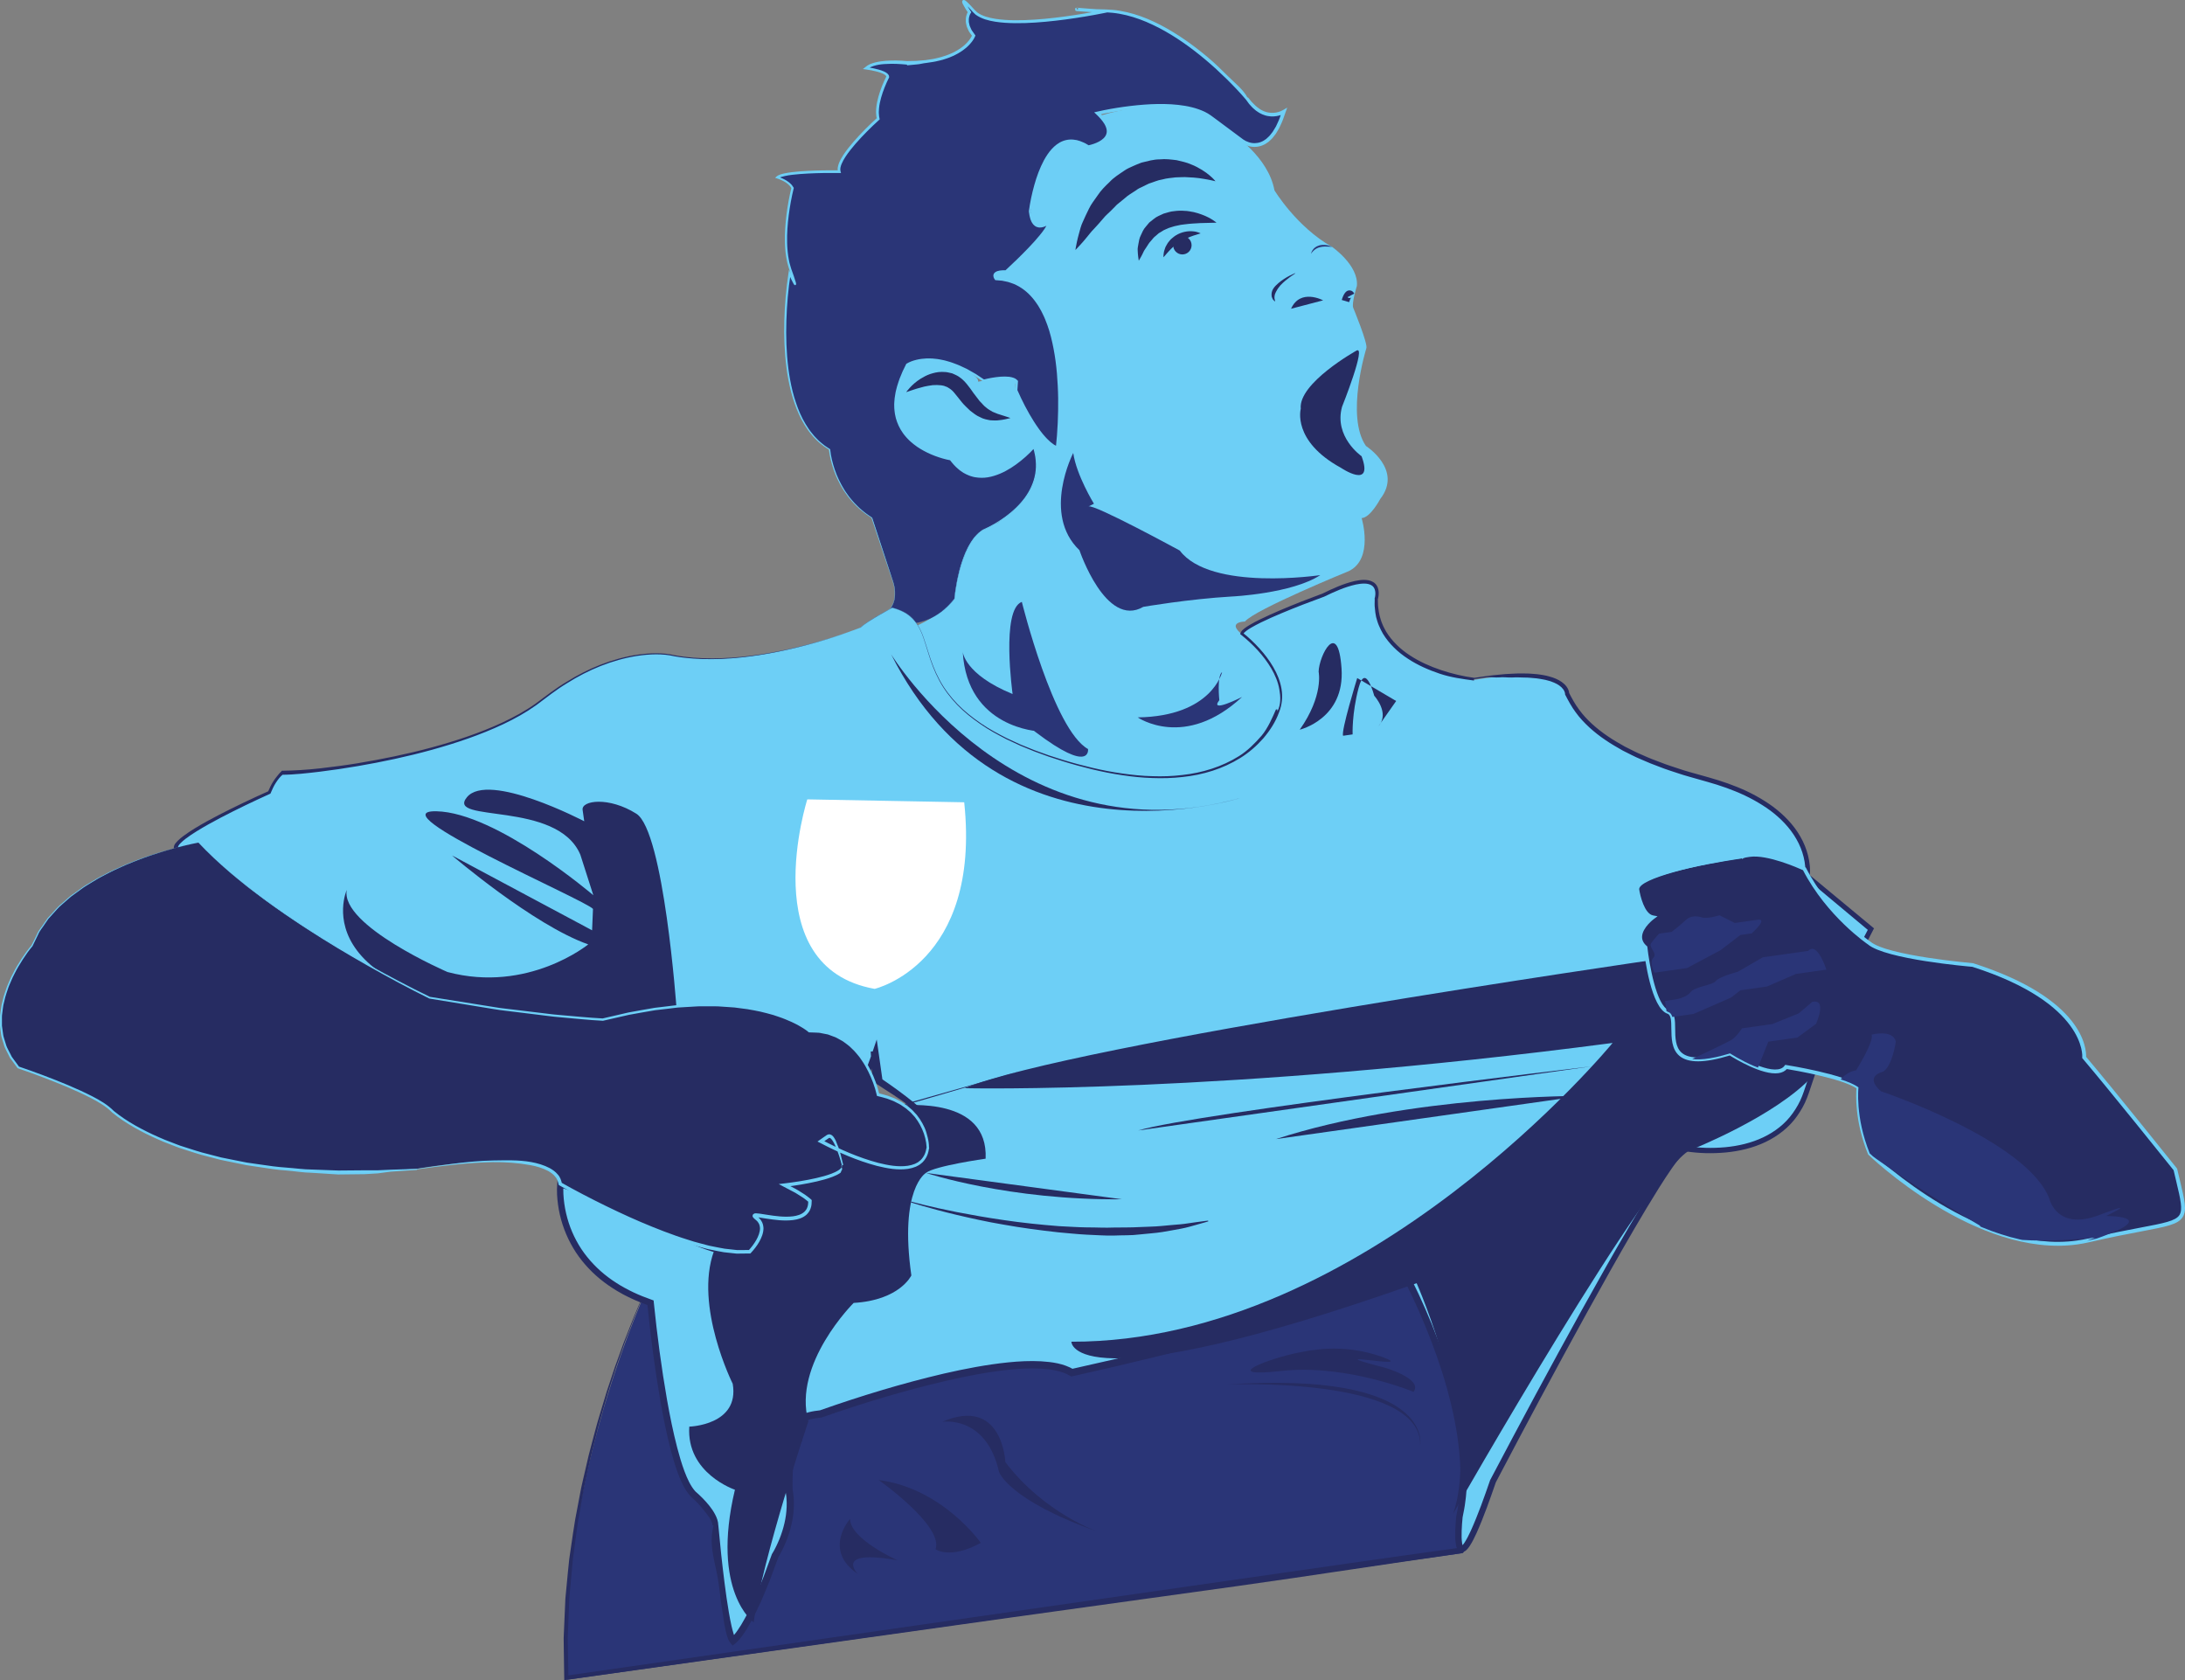 <?xml version="1.0" encoding="utf-8"?>
<!-- Generator: Adobe Illustrator 16.2.0, SVG Export Plug-In . SVG Version: 6.00 Build 0)  -->
<!DOCTYPE svg PUBLIC "-//W3C//DTD SVG 1.1//EN" "http://www.w3.org/Graphics/SVG/1.1/DTD/svg11.dtd">
<svg version="1.1" xmlns="http://www.w3.org/2000/svg" xmlns:xlink="http://www.w3.org/1999/xlink" x="0px" y="0px"
	 width="583.59px" height="448.7px" viewBox="0 0 583.59 448.7" enable-background="new 0 0 583.59 448.7" xml:space="preserve">
<rect x="0" y="0" width="583.59" height="448.7" fill="#808080" stroke="none"/>
<g id="BG">
</g>
<g id="Layer_26">
</g>
<g id="Layer_29">
</g>
<g id="Gracias" display="none">
</g>
<g id="Layer_27" display="none">
</g>
<g id="Layer_28" display="none">
</g>
<g id="Layer_25">
</g>
<g id="Layer_24">
</g>
<g id="_x35__BG">
</g>
<g id="Layer_23">
</g>
<g id="Text_5" display="none">
</g>
<g id="_x34__dotted" display="none">
</g>
<g id="_x34__BG">
</g>
<g id="Text_4" display="none">
</g>
<g id="Layer_18">
	<g>
		<g>
			<path fill="#2A3577" d="M175.05,339.2c0,0-26.2,52.93-23.71,109.41l238.79-33.77l20.29-56.03l-11.27-26.15l-96.08-8.02
				L175.05,339.2z"/>
			<path fill="#262C62" d="M239.06,331.8c21.32-2.58,42.49-6.18,64.06-6.96l0.06-0.01l-0.01-0.49l96.05,7.49l0.47-0.01l0.19,0.42
				l11.3,25.98l0.14,0.31l-0.12,0.33l-20.24,55.58l-0.23,0.33l-0.58,0.08c-19.9,2.82-39.75,5.95-59.66,8.73l-59.72,8.29
				l-119.42,16.74l-0.64,0.09l-0.01-0.61l-0.11-7.18l-0.04-3.47l0.15-3.5l0.31-7.04l0.67-7.02l0.36-3.51l0.51-3.49
				c0.36-2.32,0.65-4.66,1.06-6.98l1.31-6.93c0.4-2.32,1.02-4.59,1.52-6.89c0.51-2.29,1.05-4.58,1.69-6.85
				c0.63-2.27,1.17-4.55,1.87-6.8l2.04-6.75l2.23-6.69l2.4-6.63l2.59-6.56c1.78-4.35,3.68-8.56,5.78-12.76L239.06,331.8z
				 M169.41,351.86l-2.5,6.58l-2.32,6.65l-2.15,6.71l-1.96,6.76c-0.66,2.25-1.18,4.54-1.78,6.81c-0.61,2.27-1.12,4.56-1.6,6.85
				c-0.47,2.3-1.06,4.57-1.43,6.89l-1.23,6.93c-0.38,2.31-0.64,4.65-0.97,6.97l-0.47,3.48l-0.32,3.5l-0.63,7l-0.28,7.02l-0.13,3.51
				l0.06,3.51l0.12,7.02l-0.64-0.54l119.36-17.13l59.68-8.56c19.9-2.84,39.78-5.75,59.69-8.49l-0.79,0.64l20.44-55.73l0.02,0.63
				l-11.2-26.04l0.67,0.69L303,325.45h0.12c-21.36,1-42.68,4.58-64.04,6.83l-64.06,6.76C172.98,343.27,171.14,347.5,169.41,351.86z"
				/>
		</g>
		<path fill="#262C62" d="M234.68,395.26c0,0,17.41,12.25,15.2,18.49c0,0,3.88,2.81,12.08-1.71
			C261.95,412.05,251.83,397.48,234.68,395.26z"/>
		<path fill="#262C62" d="M239.71,416.69c0,0-12.67-5.64-12.66-11.05c0,0-7.42,8.27,2.04,14.68
			C229.09,420.31,222.51,413.64,239.71,416.69z"/>
		<path fill="#262C62" d="M293.34,409.1c0,0-14.37-4.88-24.82-18.62c0,0-0.7-17.71-16.88-10.77c0,0,11.73-1.92,15.18,13.34
			C266.81,393.04,269.17,400.59,293.34,409.1z"/>
		<path fill="#262C62" d="M327.51,369.75c0,0,52.06-2.26,51.82,16.12C379.33,385.88,382.97,366.04,327.51,369.75z"/>
		<path fill="#262C62" d="M377.55,371.71c0,0-16.99-7.06-33.78-5.73c-0.52,0.04-1.03,0.09-1.55,0.15
			c-17.27,1.93-3.06-3.42,4.72-4.92c7.79-1.5,1.85-0.26,1.85-0.26s9.37-2.49,20.24,1.39c10.87,3.88-19.69-2.41,0.93,2.95
			C369.97,365.28,380.13,368.25,377.55,371.71z"/>
		<path fill="#6DCFF6" d="M244.99,167.04c0,0,11.45-4.75,9.2-11.31c0,0-0.12-11.59,12.31-16.1c0,0,11.81-9.2,7.78-18.26
			c0,0-9.34,11.66-19.54,2.79c0,0-17.61-3-16.1-19.04c0,0,1.13-13.91,14.66-8.26c0,0,8.33,2.95,7.94,5.07c0,0,12.72-2.49,10.31-0.08
			c-2.41,2.41,6.44,11.47,6.44,11.47l4.33,6.27c0,0-0.73-29.49-5.34-37.78c0,0-7.5-9.26-13.38-7.05c0,0,12.56-10.72,12.22-12.05
			c-0.34-1.33,0.35,1.33,0.35,1.33s-6.46-13.54-2-14.17c0,0,3.4-10.12,8.03-11.46c0,0,4.66-4.79,10.63-1.5c0,0,2.43-1.72-0.84-5.39
			c0,0,24.36-9.29,37.09,4.13c0,0,9.66,6.12,11.31,15.17c0,0,5.86,9.75,15.39,15.11c0,0,7.14,4.92,6.63,10.42
			c0,0-1.42,4.59-0.99,5.82c0,0,4.04,9.75,3.51,10.86c0,0-5.62,18.08-0.1,26.07c0,0,9.93,6.34,3.81,14.17c0,0-2.64,5.02-4.96,5.09
			c0,0,3.32,10.89-3.43,14.16c0,0-25.11,10.26-27.75,13.47c0,0-5.99,0.05,0.74,4.53c0,0,21.1,5.8,8.21,31.36
			c0,0-55.04,35.91-98.82-25.5C242.62,176.38,241.67,166.77,244.99,167.04z"/>
		<path fill="#2A3577" d="M355.78,65.94c0,0-0.36-0.2-0.97-0.37c-0.6-0.17-1.46-0.25-2.31-0.07c-0.41,0.12-0.82,0.28-1.16,0.53
			c-0.35,0.22-0.59,0.53-0.77,0.79c-0.36,0.54-0.39,0.97-0.42,0.96c0.02,0.01,0.21-0.37,0.64-0.78c0.41-0.42,1.06-0.84,1.82-1
			c0.75-0.19,1.55-0.17,2.15-0.14C355.36,65.88,355.78,65.94,355.78,65.94z"/>
		<g>
			<path fill="#2A3577" d="M233.86,164.78c0,0,12.06,6.48,21.09-4.86c0,0,1.2-14.33,7.52-18.35c0,0,18.22-7.22,13.66-22.06
				c0,0-13.32,15.3-22.26,3.15c0,0-23.01-3.7-11.6-25.32c0,0,7.31-5.05,20.48,4.3c0,0,7.23-1.91,8.82,0.19l-0.17,2.41
				c0,0,5.43,12.93,10.93,15.34c0,0,5.31-42.1-14.61-45c-0.55-0.08-1.11-0.13-1.69-0.15c0,0-1.72-2.02,2.69-1.87
				c0,0,11.43-10.39,11.54-13.25c0,0-4.38,3.72-5.05-2.9c0,0,3.11-25.21,15.49-17.15c0,0,10.22-1.76,2.48-9.03
				c0,0,21.72-5.2,30.15,1.11c8.43,6.3,8.43,6.3,8.43,6.3s7.06,5.38,11.14-7.83c0,0-5.19,3.32-9.77-3.52c0,0-18.65-22.39-37.11-23.4
				c-18.46-1-1.01,0.14-1.01,0.14s-29.31,6.21-34.83,0.02c-5.52-6.18-1.27,0.18-1.27,0.18s-1.95,2.6,1.15,6.29
				c0,0-2.57,7.33-17.82,7.16c0,0-8.38-0.88-10.88,1.54c0,0,5.78,0.73,5.74,2.29c0,0-3.66,6.97-2.55,11.2
				c0,0-11.68,10.43-10.39,14.11c0,0-14.74-0.24-16.55,1.57c0,0,3.08,0.85,4.06,2.78c0,0-3.54,13.66-0.59,21.76
				c2.95,8.1-0.21,1.06-0.21,1.06s-6.41,37.03,10.68,47c0,0,0.83,11.75,11.3,18.27c0,0,4.66,14.05,5.71,17.25
				C238.56,155.53,241.19,163.04,233.86,164.78z"/>
			<path fill="#6DCFF6" d="M233.86,164.78c0.88,0.43,1.8,0.78,2.74,1.05c0.94,0.28,1.9,0.47,2.87,0.62l1.46,0.13
				c0.49,0.02,0.98,0,1.47,0.01c0.49,0,0.97-0.09,1.46-0.12c0.49-0.02,0.96-0.17,1.44-0.26l0.72-0.15l0.69-0.23
				c0.46-0.17,0.94-0.28,1.37-0.51l1.32-0.65c0.44-0.21,0.82-0.53,1.24-0.79c0.4-0.27,0.83-0.52,1.18-0.87l1.1-0.96
				c0.39-0.3,0.67-0.71,1.01-1.06l0.97-1.09l-0.01,0.03c0.16-1.7,0.43-3.37,0.76-5.04c0.17-0.83,0.36-1.66,0.57-2.49
				c0.23-0.82,0.44-1.64,0.73-2.45c0.25-0.81,0.58-1.6,0.9-2.39l0.55-1.16c0.17-0.39,0.41-0.75,0.62-1.12
				c0.2-0.38,0.43-0.74,0.69-1.08c0.26-0.34,0.47-0.72,0.79-1.01c0.3-0.31,0.57-0.64,0.9-0.92l1.02-0.79l0,0l0.02-0.01
				c2.17-0.93,4.24-2.15,6.16-3.55c1.91-1.41,3.65-3.05,5.07-4.95c0.34-0.48,0.68-0.97,0.97-1.48c0.31-0.5,0.57-1.03,0.81-1.57
				c0.25-0.54,0.45-1.09,0.63-1.65c0.16-0.57,0.33-1.13,0.41-1.72c0.12-0.58,0.15-1.17,0.19-1.75c-0.01-0.59,0.03-1.18-0.05-1.76
				c-0.04-0.59-0.13-1.17-0.25-1.75c-0.09-0.58-0.29-1.14-0.43-1.71l0.34,0.07c-1.49,1.64-3.15,3.11-4.94,4.41
				c-1.79,1.29-3.75,2.39-5.9,3.03c-0.53,0.17-1.08,0.28-1.63,0.38l-0.83,0.1l-0.84,0.03c-0.56-0.02-1.12-0.04-1.68-0.15
				c-0.28-0.03-0.55-0.11-0.82-0.19c-0.27-0.07-0.54-0.15-0.8-0.26c-0.53-0.19-1.03-0.46-1.52-0.73c-0.46-0.32-0.95-0.61-1.36-0.99
				c-0.44-0.35-0.83-0.75-1.21-1.16c-0.39-0.4-0.71-0.86-1.07-1.29l0.17,0.1c-1.42-0.26-2.79-0.67-4.13-1.17
				c-1.34-0.5-2.63-1.12-3.86-1.86c-0.61-0.37-1.21-0.77-1.77-1.22c-0.29-0.22-0.56-0.44-0.83-0.69c-0.27-0.24-0.54-0.48-0.78-0.75
				c-0.25-0.26-0.5-0.52-0.72-0.8c-0.23-0.28-0.46-0.55-0.66-0.86c-0.42-0.58-0.78-1.22-1.09-1.87c-0.32-0.65-0.54-1.34-0.75-2.03
				l-0.23-1.06c-0.07-0.35-0.09-0.72-0.14-1.07c-0.05-0.36-0.05-0.72-0.06-1.08c0-0.36-0.03-0.72,0.02-1.08l0.09-1.08
				c0.04-0.36,0.11-0.71,0.17-1.06c0.09-0.71,0.31-1.4,0.48-2.09c0.19-0.69,0.45-1.36,0.67-2.04l0.82-1.98l0.94-1.92l0.03-0.06
				l0.06-0.04c0.43-0.27,0.85-0.45,1.3-0.63c0.44-0.16,0.89-0.31,1.35-0.41c0.91-0.23,1.85-0.32,2.78-0.37l1.4,0.02l1.39,0.14
				c0.46,0.05,0.92,0.17,1.37,0.25c0.46,0.07,0.91,0.21,1.35,0.34c0.44,0.14,0.9,0.23,1.33,0.41l1.3,0.49
				c0.44,0.15,0.85,0.37,1.27,0.56l1.26,0.59c0.8,0.46,1.62,0.9,2.41,1.37l2.31,1.53l-0.26-0.05c1.5-0.38,3.01-0.64,4.56-0.77
				c0.77-0.05,1.56-0.06,2.34,0.03c0.4,0.06,0.79,0.14,1.18,0.29c0.2,0.06,0.38,0.19,0.57,0.29c0.18,0.12,0.33,0.3,0.5,0.45
				l0.07,0.07l-0.01,0.14l-0.16,2.41l-0.02-0.15c0.63,1.45,1.32,2.88,2.05,4.29c0.37,0.7,0.75,1.4,1.14,2.09
				c0.39,0.69,0.8,1.37,1.23,2.04c0.42,0.67,0.87,1.32,1.33,1.97c0.22,0.33,0.48,0.63,0.71,0.94c0.24,0.31,0.48,0.62,0.75,0.91
				c0.27,0.29,0.51,0.6,0.79,0.86c0.28,0.27,0.56,0.54,0.85,0.8l0.92,0.7l0.99,0.55l-0.47,0.27c0.48-4.38,0.67-8.81,0.62-13.22
				c-0.02-1.1-0.05-2.21-0.11-3.31c-0.05-1.1-0.13-2.2-0.22-3.3c-0.09-1.1-0.22-2.19-0.36-3.29c-0.16-1.09-0.31-2.18-0.53-3.26
				c-0.19-1.08-0.45-2.15-0.71-3.22l-0.44-1.59l-0.52-1.56c-0.38-1.03-0.77-2.05-1.27-3.02c-0.23-0.5-0.48-0.98-0.77-1.44
				c-0.27-0.47-0.54-0.95-0.87-1.38c-0.61-0.9-1.31-1.73-2.08-2.48c-0.77-0.75-1.64-1.41-2.56-1.95c-0.48-0.23-0.93-0.54-1.44-0.71
				c-0.51-0.17-1-0.39-1.52-0.52l-1.56-0.33l-1.65-0.14l-0.17-0.01l-0.1-0.12c-0.16-0.2-0.25-0.37-0.34-0.6
				c-0.04-0.12-0.07-0.23-0.08-0.37c-0.02-0.12,0.01-0.27,0.04-0.41c0.08-0.27,0.27-0.5,0.47-0.63c0.2-0.14,0.4-0.23,0.6-0.29
				c0.4-0.13,0.79-0.18,1.17-0.2c0.38-0.04,0.76-0.02,1.14-0.02l-0.28,0.1c2.16-1.99,4.28-4.05,6.31-6.17
				c1.01-1.06,2.01-2.15,2.93-3.28c0.46-0.56,0.91-1.14,1.31-1.74c0.2-0.3,0.38-0.6,0.54-0.91c0.14-0.3,0.29-0.63,0.3-0.88
				l0.67,0.33c-0.29,0.24-0.58,0.42-0.89,0.59c-0.31,0.17-0.64,0.31-1,0.42c-0.35,0.1-0.74,0.14-1.13,0.12
				c-0.19-0.04-0.39-0.08-0.58-0.14c-0.18-0.09-0.37-0.17-0.53-0.29l-0.43-0.4l-0.32-0.46c-0.12-0.15-0.16-0.32-0.24-0.49
				c-0.07-0.17-0.16-0.33-0.2-0.5c-0.08-0.34-0.2-0.67-0.25-1.01l-0.15-1.01l-0.01-0.04l0.01-0.05c0.32-2.36,0.81-4.66,1.45-6.95
				c0.64-2.28,1.45-4.52,2.58-6.63c0.3-0.52,0.59-1.04,0.94-1.54c0.33-0.5,0.71-0.98,1.12-1.43c0.82-0.9,1.81-1.7,2.99-2.15
				c0.59-0.23,1.21-0.36,1.84-0.4c0.63-0.04,1.26,0.04,1.87,0.15c0.6,0.16,1.19,0.34,1.74,0.61c0.58,0.22,1.07,0.58,1.6,0.87
				l-0.32-0.07c0.5-0.1,1.02-0.24,1.51-0.41c0.5-0.17,0.98-0.38,1.43-0.62c0.9-0.49,1.71-1.18,1.96-2.07c0.13-0.44,0.12-0.92,0-1.38
				c-0.07-0.23-0.14-0.47-0.25-0.7c-0.09-0.23-0.24-0.45-0.36-0.67c-0.55-0.87-1.28-1.66-2.05-2.4L292.24,30l0.83-0.19
				c2.37-0.54,4.74-0.96,7.13-1.29c2.39-0.33,4.8-0.57,7.21-0.69c2.42-0.1,4.85-0.09,7.27,0.18c2.41,0.27,4.84,0.78,7.1,1.85
				c1.13,0.54,2.13,1.33,3.07,2.03l2.89,2.15l2.89,2.15l1.44,1.07c0.43,0.3,0.95,0.56,1.47,0.72c1.05,0.36,2.19,0.33,3.2-0.05
				c0.24-0.12,0.51-0.19,0.74-0.35l0.69-0.46c0.4-0.4,0.86-0.72,1.19-1.2l0.53-0.67c0.17-0.23,0.3-0.49,0.46-0.74l0.45-0.75
				l0.37-0.8c0.53-1.04,0.87-2.18,1.27-3.29l0.73,0.56c-0.26,0.15-0.48,0.26-0.72,0.35c-0.24,0.1-0.49,0.18-0.73,0.26
				c-0.5,0.13-1.01,0.23-1.53,0.25c-0.51,0.03-1.04,0-1.54-0.1c-0.25-0.06-0.51-0.08-0.75-0.18c-0.24-0.09-0.49-0.15-0.73-0.26
				l-0.69-0.34c-0.23-0.11-0.43-0.27-0.65-0.41c-0.44-0.26-0.79-0.62-1.18-0.95c-0.19-0.16-0.34-0.36-0.52-0.54l-0.5-0.55l-0.88-1.2
				l0.03,0.04c-1.62-1.91-3.38-3.74-5.17-5.51c-1.8-1.77-3.66-3.48-5.59-5.1c-3.86-3.24-7.98-6.2-12.44-8.53
				c-1.12-0.58-2.25-1.11-3.41-1.61l-1.75-0.69c-0.59-0.2-1.18-0.41-1.78-0.6c-1.2-0.36-2.41-0.67-3.64-0.88
				c-1.23-0.22-2.46-0.33-3.73-0.4l-3.8-0.45c-1.26-0.06-2.54,0.59-3.78-0.41h-0.05h-0.01h0c0.01,0,0.16,0.22,0.21,0.16
				c0.09,0.29,0.27-0.66-0.15-0.63l0,0.06c0,0-0.01,0.03,0,0.03l0.05,0.02l0.23,0.03l0.47,0.04l0.95,0.08l1.9,0.14l3.79,0.26
				l3.11,0.21l-3.05,0.62c-3.52,0.71-7.04,1.29-10.59,1.77c-3.55,0.47-7.12,0.83-10.71,0.95c-1.79,0.05-3.59,0.05-5.39-0.07
				c-1.8-0.13-3.61-0.36-5.36-0.92c-0.87-0.3-1.73-0.68-2.5-1.25c-0.77-0.66-1.27-1.33-1.9-1.97c-0.3-0.32-0.61-0.64-0.93-0.92
				c-0.08-0.07-0.16-0.14-0.23-0.2c-0.04-0.03-0.07-0.05-0.1-0.07c-0.02-0.03-0.08-0.02,0.03-0.01c0.05,0,0.1-0.01,0.14-0.03
				c0.07-0.02,0.15-0.11,0.17-0.18c0.03-0.06,0.02-0.09,0.02-0.1c0,0.01,0.01,0.04,0.03,0.08c0.03,0.08,0.07,0.17,0.12,0.27
				c0.38,0.76,0.87,1.52,1.35,2.25l0.15,0.22l-0.16,0.22c-0.06,0.08-0.11,0.2-0.17,0.31c-0.07,0.11-0.09,0.24-0.14,0.36
				c-0.11,0.24-0.12,0.5-0.18,0.75c-0.06,0.25-0.01,0.52-0.02,0.78c-0.03,0.26,0.09,0.52,0.13,0.78l0.08,0.39
				c0.04,0.13,0.11,0.25,0.16,0.37l0.33,0.74c0.05,0.12,0.15,0.23,0.22,0.34l0.24,0.33l0.47,0.67l0.13,0.19l-0.07,0.17
				c-0.18,0.46-0.41,0.81-0.66,1.19c-0.26,0.36-0.53,0.7-0.83,1.02c-0.28,0.34-0.62,0.6-0.94,0.91c-0.34,0.26-0.68,0.54-1.03,0.79
				c-0.37,0.23-0.72,0.48-1.1,0.69l-1.14,0.6l-1.19,0.5c-0.39,0.18-0.81,0.27-1.21,0.42c-0.41,0.13-0.81,0.27-1.23,0.35l-1.25,0.29
				c-0.42,0.1-0.84,0.14-1.26,0.21c-0.42,0.06-0.84,0.14-1.26,0.19c-0.85,0.07-1.69,0.35-2.54,0.39l-2.54,0.24h-0.01l-0.02-0.19
				c-1.83-0.17-3.7-0.3-5.54-0.17c-0.46,0.03-0.92,0.03-1.37,0.1c-0.45,0.07-0.9,0.12-1.34,0.24c-0.44,0.1-0.86,0.24-1.27,0.41
				l-0.58,0.3l-0.5,0.38l-0.2-0.59c1.09,0.15,2.15,0.35,3.21,0.65c0.53,0.15,1.05,0.32,1.57,0.57c0.26,0.12,0.51,0.26,0.76,0.48
				c0.12,0.09,0.24,0.22,0.33,0.38c0.12,0.13,0.14,0.37,0.17,0.56l0.01,0.05l-0.05,0.1c-0.85,1.71-1.59,3.52-2.11,5.36
				c-0.25,0.92-0.47,1.86-0.55,2.81c-0.04,0.24-0.04,0.47-0.05,0.71c-0.01,0.24-0.03,0.47,0,0.7c0.01,0.47,0.09,0.92,0.18,1.38
				l0.04,0.2l-0.14,0.13c-2.2,2-4.33,4.12-6.29,6.36c-0.97,1.12-1.91,2.28-2.72,3.52c-0.4,0.62-0.77,1.26-1.04,1.92
				c-0.13,0.33-0.24,0.67-0.3,1.01c-0.06,0.34-0.04,0.67,0.04,0.96l0.12,0.42l-0.42,0c-2.78-0.03-5.58,0-8.36,0.14
				c-1.39,0.07-2.78,0.17-4.16,0.33c-0.69,0.08-1.37,0.18-2.04,0.33c-0.33,0.07-0.66,0.16-0.98,0.26c-0.3,0.11-0.63,0.24-0.81,0.41
				l-0.13-0.49c0.84,0.26,1.62,0.61,2.37,1.06c0.18,0.12,0.36,0.25,0.54,0.38c0.18,0.12,0.34,0.28,0.5,0.43
				c0.15,0.16,0.34,0.29,0.45,0.49l0.38,0.56l0.05,0.08l-0.03,0.13c-0.58,2.35-1.01,4.76-1.32,7.17c-0.31,2.41-0.49,4.85-0.43,7.27
				c-0.01,0.61,0.06,1.21,0.09,1.81c0.03,0.61,0.14,1.2,0.2,1.8c0.07,0.6,0.23,1.18,0.33,1.78c0.14,0.59,0.34,1.15,0.5,1.73
				c0.41,1.16,0.84,2.29,1.19,3.49l0.06,0.24l0.02,0.13l0.01,0.08c-0.02,0.05,0.05,0.05-0.08,0.25c-0.06,0.06-0.13,0.09-0.2,0.09
				c-0.04,0-0.07-0.01-0.1-0.02l-0.03-0.02c-0.05-0.03-0.07-0.05-0.08-0.06c-0.04-0.03-0.04-0.05-0.06-0.07l-0.08-0.11l-0.12-0.21
				c-0.15-0.28-0.29-0.55-0.43-0.83l-0.78-1.67l0.5-0.06c-0.66,4.15-1.01,8.37-1.14,12.58c-0.13,4.21,0,8.43,0.52,12.61
				c0.14,1.04,0.28,2.09,0.48,3.12c0.18,1.04,0.42,2.06,0.66,3.08c0.27,1.01,0.54,2.03,0.89,3.02c0.32,1,0.72,1.97,1.13,2.94
				l0.68,1.42l0.77,1.37c0.55,0.89,1.12,1.78,1.8,2.57c0.32,0.41,0.66,0.81,1.04,1.18c0.37,0.37,0.71,0.77,1.13,1.09
				c0.41,0.32,0.79,0.69,1.22,0.98l1.31,0.87l0.06,0.04l0.01,0.07c0.09,0.91,0.25,1.82,0.46,2.71c0.21,0.9,0.47,1.78,0.76,2.65
				l0.48,1.3l0.55,1.27c0.19,0.42,0.41,0.82,0.62,1.23c0.2,0.42,0.45,0.8,0.68,1.2c0.45,0.81,1.01,1.54,1.54,2.29l0.88,1.06
				c0.28,0.37,0.62,0.68,0.94,1.01c0.33,0.32,0.63,0.67,0.98,0.97l1.06,0.89c0.7,0.6,1.5,1.07,2.24,1.62l0.03,0.02l0.01,0.02
				l4.68,14.28l0.58,1.79c0.19,0.6,0.41,1.18,0.56,1.8c0.29,1.22,0.38,2.5,0.16,3.74c-0.04,0.31-0.12,0.61-0.23,0.91
				c-0.08,0.31-0.23,0.58-0.36,0.87c-0.29,0.56-0.68,1.06-1.14,1.48c-0.47,0.41-0.99,0.78-1.56,1.03
				C235.07,164.46,234.45,164.58,233.86,164.78z M233.86,164.78c0.59-0.21,1.21-0.32,1.76-0.64c0.57-0.25,1.09-0.62,1.55-1.04
				c0.46-0.43,0.84-0.93,1.12-1.48c0.13-0.28,0.28-0.56,0.36-0.86c0.1-0.3,0.18-0.6,0.22-0.91c0.22-1.23,0.11-2.5-0.18-3.72
				c-0.15-0.6-0.38-1.19-0.57-1.79l-0.6-1.78l-4.76-14.26l0.03,0.04c-0.75-0.54-1.56-1.01-2.27-1.62l-1.07-0.89
				c-0.36-0.3-0.66-0.65-1-0.97c-0.33-0.33-0.67-0.65-0.95-1.02l-0.9-1.07c-0.54-0.76-1.11-1.49-1.57-2.3
				c-0.24-0.4-0.49-0.79-0.7-1.21c-0.21-0.42-0.44-0.82-0.63-1.24l-0.56-1.28l-0.49-1.3c-0.3-0.88-0.57-1.77-0.78-2.68
				c-0.21-0.91-0.39-1.82-0.48-2.75l0.07,0.11l-1.34-0.88c-0.44-0.29-0.83-0.66-1.25-0.99c-0.43-0.32-0.78-0.73-1.16-1.1
				c-0.39-0.37-0.73-0.77-1.06-1.19c-0.7-0.81-1.28-1.7-1.84-2.6l-0.79-1.39l-0.69-1.44c-0.42-0.97-0.84-1.95-1.16-2.96
				c-0.36-1-0.63-2.03-0.92-3.05c-0.25-1.03-0.49-2.06-0.68-3.11c-0.21-1.04-0.36-2.09-0.5-3.14c-0.55-4.2-0.7-8.45-0.59-12.68
				c0.12-4.23,0.47-8.45,1.12-12.65l0.13-0.84l0.37,0.78l0.78,1.65c0.13,0.27,0.27,0.54,0.41,0.8l0.11,0.18l0.05,0.08
				c0,0,0.02,0.02,0.01,0.01c0,0,0-0.01-0.04-0.02l-0.02-0.01c-0.03-0.01-0.06-0.02-0.09-0.02c-0.06,0-0.12,0.02-0.18,0.08
				c-0.11,0.17-0.05,0.13-0.07,0.14l0-0.03l-0.02-0.09l-0.05-0.21c-0.34-1.15-0.77-2.3-1.18-3.45c-0.17-0.6-0.38-1.18-0.52-1.79
				c-0.11-0.61-0.27-1.21-0.35-1.82c-0.07-0.61-0.18-1.22-0.21-1.84c-0.03-0.62-0.1-1.23-0.09-1.85c-0.06-2.46,0.12-4.92,0.42-7.35
				c0.31-2.44,0.74-4.85,1.32-7.25l0.02,0.2l-0.33-0.48c-0.09-0.17-0.26-0.29-0.4-0.43c-0.14-0.14-0.28-0.28-0.45-0.39
				c-0.17-0.11-0.32-0.24-0.49-0.35c-0.35-0.2-0.7-0.4-1.08-0.56c-0.37-0.17-0.76-0.31-1.14-0.43l-0.49-0.15l0.36-0.34
				c0.33-0.31,0.69-0.42,1.03-0.56c0.35-0.12,0.7-0.21,1.04-0.28c0.7-0.15,1.4-0.25,2.09-0.34c1.4-0.17,2.8-0.27,4.2-0.34
				c2.8-0.14,5.6-0.18,8.4-0.15l-0.3,0.41c-0.13-0.43-0.14-0.86-0.07-1.26c0.07-0.4,0.19-0.78,0.33-1.14
				c0.29-0.72,0.68-1.39,1.09-2.03c0.83-1.28,1.78-2.46,2.77-3.6c1.98-2.27,4.11-4.4,6.34-6.43l-0.1,0.33
				c-0.11-0.5-0.2-1.01-0.21-1.51c-0.03-0.25-0.01-0.5,0-0.75c0.01-0.25,0.01-0.5,0.05-0.75c0.09-1,0.31-1.97,0.57-2.92
				c0.53-1.91,1.27-3.73,2.15-5.5l-0.04,0.15c-0.04-0.06,0-0.12-0.08-0.2l-0.07-0.11l-0.12-0.11c-0.16-0.14-0.38-0.27-0.61-0.38
				c-0.45-0.22-0.95-0.38-1.46-0.52c-1.01-0.28-2.07-0.48-3.11-0.62l-0.8-0.11l0.61-0.48c0.2-0.16,0.4-0.32,0.61-0.47l0.66-0.35
				c0.46-0.18,0.92-0.35,1.38-0.46c0.47-0.12,0.94-0.21,1.41-0.28c0.47-0.07,0.94-0.12,1.42-0.16c1.89-0.14,3.78-0.1,5.67,0.07
				l-0.03,0l2.5-0.05c0.83-0.05,1.66-0.14,2.49-0.2c0.41-0.05,0.82-0.13,1.23-0.19c0.41-0.07,0.82-0.11,1.23-0.21l1.21-0.29
				c0.41-0.08,0.8-0.22,1.19-0.35c0.39-0.14,0.8-0.23,1.17-0.4l1.14-0.48l1.09-0.57c0.36-0.2,0.69-0.44,1.04-0.65
				c0.34-0.23,0.65-0.5,0.97-0.74c0.29-0.29,0.61-0.54,0.87-0.85c0.28-0.29,0.53-0.61,0.76-0.94c0.22-0.33,0.44-0.69,0.57-1.01
				l0.07,0.36l-0.52-0.73L259,8.7c-0.08-0.13-0.18-0.23-0.24-0.37l-0.37-0.82c-0.06-0.14-0.13-0.27-0.18-0.42l-0.1-0.45
				c-0.05-0.3-0.17-0.59-0.15-0.9c0.01-0.31-0.04-0.62,0.02-0.92c0.06-0.3,0.08-0.62,0.21-0.91c0.06-0.15,0.09-0.3,0.17-0.44
				c0.08-0.14,0.13-0.28,0.25-0.44l-0.01,0.44c-0.5-0.76-0.98-1.5-1.41-2.34c-0.05-0.11-0.1-0.22-0.15-0.35
				c-0.02-0.06-0.05-0.14-0.06-0.24c-0.01-0.06-0.01-0.16,0.02-0.26c0.04-0.1,0.13-0.21,0.22-0.25c0.07-0.03,0.15-0.04,0.22-0.04
				c0.21,0.03,0.26,0.09,0.33,0.12c0.06,0.04,0.12,0.08,0.17,0.12c0.1,0.08,0.19,0.16,0.28,0.23c0.35,0.31,0.66,0.64,0.97,0.96
				c0.62,0.63,1.22,1.39,1.82,1.89c0.67,0.49,1.45,0.85,2.27,1.12c1.65,0.53,3.41,0.75,5.17,0.88c1.76,0.12,3.54,0.12,5.31,0.06
				c3.55-0.12,7.1-0.49,10.62-0.96c3.53-0.48,7.05-1.07,10.53-1.78l0.06,0.83l-3.8-0.25l-1.9-0.13l-0.95-0.07l-0.48-0.04l-0.25-0.02
				l-0.07-0.01l-0.05-0.01l-0.03-0.01c-0.42,0.02-0.27-1.05-0.16-0.76c0.07-0.06,0.22-0.09,0.24-0.09l0.02,0.19l0.05,0.18h0.07
				c1.3,0,2.55-0.08,3.82-0.02l3.8,0.1c1.26,0.06,2.57,0.13,3.83,0.36c1.27,0.21,2.52,0.51,3.75,0.87c0.61,0.19,1.22,0.39,1.83,0.6
				l1.79,0.69c1.18,0.5,2.34,1.04,3.48,1.63c4.54,2.37,8.71,5.35,12.62,8.62c1.96,1.64,3.67,3.35,5.49,5.14
				c1.82,1.79,4.08,3.62,5.08,5.57v0l0.2,0.04l0.91,1.12l0.51,0.51c0.16,0.16,0.32,0.35,0.5,0.5c0.35,0.29,0.68,0.62,1.07,0.85
				c0.19,0.12,0.37,0.27,0.58,0.36l0.6,0.3c0.2,0.09,0.42,0.15,0.63,0.22c0.21,0.08,0.43,0.1,0.65,0.15
				c0.43,0.08,0.88,0.11,1.32,0.08c0.44-0.01,0.88-0.1,1.31-0.21c0.21-0.07,0.42-0.13,0.63-0.22c0.2-0.08,0.41-0.19,0.57-0.28
				l1.18-0.68l-0.45,1.23c-0.42,1.15-0.76,2.32-1.32,3.42l-0.39,0.84l-0.47,0.8c-0.16,0.26-0.3,0.54-0.49,0.79l-0.58,0.74
				c-0.35,0.52-0.88,0.91-1.34,1.35l-0.81,0.54c-0.27,0.18-0.59,0.28-0.89,0.42c-1.23,0.47-2.63,0.48-3.86,0.06
				c-0.62-0.2-1.19-0.48-1.75-0.86l-1.45-1.08l-2.88-2.16l-2.88-2.16c-0.98-0.73-1.88-1.44-2.92-1.94c-2.09-1-4.43-1.51-6.78-1.77
				c-2.35-0.27-4.74-0.28-7.12-0.19c-2.38,0.11-4.76,0.34-7.13,0.66c-2.36,0.33-4.73,0.74-7.04,1.26l0.21-0.78
				c0.81,0.77,1.58,1.6,2.2,2.58c0.14,0.26,0.3,0.5,0.41,0.78c0.13,0.27,0.22,0.55,0.3,0.85c0.15,0.59,0.17,1.24-0.01,1.86
				c-0.18,0.61-0.54,1.15-0.97,1.57c-0.43,0.43-0.92,0.76-1.43,1.03c-0.51,0.28-1.04,0.5-1.57,0.68c-0.54,0.18-1.07,0.33-1.65,0.44
				l-0.14,0.03l-0.17-0.09c-0.5-0.26-0.96-0.61-1.48-0.81c-0.5-0.25-1.04-0.41-1.57-0.56c-0.54-0.1-1.08-0.17-1.62-0.13
				c-0.54,0.03-1.07,0.15-1.58,0.34c-1.02,0.39-1.91,1.09-2.66,1.92c-0.38,0.41-0.73,0.86-1.05,1.33c-0.33,0.46-0.61,0.96-0.9,1.46
				c-1.09,2.02-2.12,4.22-2.75,6.45c-0.63,2.23-0.67,4.53-1.67,6.82v-0.09l0.37,0.94c0.05,0.31,0.27,0.6,0.34,0.9
				c0.04,0.15,0.17,0.28,0.23,0.42c0.07,0.13,0.13,0.29,0.22,0.4l0.25,0.35l0.3,0.27c0.11,0.08,0.23,0.12,0.34,0.19
				c0.12,0.04,0.25,0.06,0.38,0.09c0.27,0.01,0.54-0.01,0.82-0.09c0.28-0.08,0.56-0.19,0.82-0.34c0.26-0.14,0.54-0.32,0.75-0.5
				l0.74-0.61l-0.07,0.93c-0.04,0.5-0.22,0.85-0.39,1.21c-0.18,0.35-0.38,0.68-0.6,0.99c-0.42,0.63-0.88,1.22-1.36,1.8
				c-0.95,1.15-1.96,2.24-2.98,3.32c-2.05,2.14-4.18,4.44-6.37,6.44l-0.11,0.34h-0.17c-0.35,0-0.71-0.26-1.05-0.23
				c-0.35,0.02-0.69-0.05-0.98,0.04c-0.15,0.04-0.29,0.05-0.38,0.12c-0.11,0.07-0.15,0.12-0.18,0.19c0,0.04-0.02,0.06-0.01,0.12
				c0,0.05,0.02,0.1,0.03,0.16c0.04,0.12,0.12,0.26,0.2,0.35l-0.26-0.14l1.65,0.15l1.69,0.35c0.55,0.14,1.08,0.37,1.62,0.55
				c0.54,0.19,1.02,0.51,1.53,0.76c0.98,0.58,1.9,1.27,2.71,2.06c0.81,0.79,1.54,1.66,2.17,2.6c0.34,0.45,0.62,0.94,0.9,1.43
				c0.3,0.48,0.55,0.98,0.79,1.49c0.51,1,0.91,2.05,1.29,3.1l0.53,1.59l0.45,1.61c0.26,1.08,0.53,2.17,0.72,3.27
				c0.22,1.09,0.37,2.2,0.53,3.3c0.14,1.1,0.27,2.21,0.36,3.32c0.09,1.11,0.17,2.22,0.22,3.33c0.06,1.11,0.08,2.22,0.1,3.33
				c0.05,4.45-0.15,8.88-0.65,13.31l-0.06,0.5l-0.42-0.23l-1.1-0.61l-0.98-0.75c-0.31-0.27-0.59-0.56-0.89-0.84
				c-0.3-0.28-0.55-0.6-0.82-0.9c-0.28-0.3-0.53-0.61-0.77-0.94c-0.24-0.32-0.51-0.63-0.73-0.96c-0.47-0.65-0.92-1.32-1.35-2
				c-0.43-0.68-0.84-1.37-1.24-2.07c-0.4-0.7-0.78-1.4-1.15-2.11c-0.74-1.42-1.43-2.86-2.07-4.34l-0.03-0.07l0-0.08l0.17-2.41
				l0.06,0.21c-0.12-0.1-0.21-0.22-0.35-0.31c-0.15-0.07-0.28-0.17-0.45-0.23c-0.32-0.12-0.67-0.19-1.03-0.25
				c-0.72-0.09-1.47-0.08-2.22-0.03c-1.49,0.12-2.99,0.38-4.45,0.74l-0.14,0.03l-0.12-0.08l-2.27-1.51
				c-0.78-0.46-1.58-0.9-2.37-1.35l-1.23-0.58c-0.41-0.19-0.81-0.41-1.24-0.55l-1.27-0.48c-0.42-0.17-0.87-0.26-1.3-0.4
				c-0.43-0.13-0.87-0.26-1.31-0.33c-0.44-0.08-0.88-0.19-1.33-0.24l-1.34-0.14l-1.35-0.02c-0.9,0.05-1.79,0.13-2.66,0.35
				c-0.44,0.09-0.86,0.24-1.28,0.39c-0.41,0.16-0.83,0.35-1.18,0.56l0.09-0.1l-0.93,1.89l-0.81,1.94c-0.22,0.66-0.47,1.32-0.65,1.99
				c-0.16,0.68-0.38,1.35-0.47,2.04c-0.05,0.34-0.13,0.69-0.17,1.03l-0.08,1.04c-0.04,0.35-0.01,0.69-0.02,1.04
				c0,0.35,0,0.69,0.05,1.04c0.04,0.34,0.06,0.69,0.13,1.03l0.22,1.01c0.2,0.66,0.41,1.32,0.71,1.94c0.29,0.62,0.63,1.23,1.04,1.79
				c0.19,0.29,0.41,0.56,0.63,0.83c0.21,0.27,0.45,0.53,0.69,0.77c0.23,0.26,0.49,0.49,0.75,0.72c0.25,0.24,0.52,0.46,0.8,0.67
				c0.54,0.44,1.12,0.83,1.72,1.19c1.19,0.73,2.46,1.33,3.77,1.83c1.31,0.49,2.67,0.9,4.03,1.15l0.1,0.02l0.07,0.08
				c0.35,0.41,0.66,0.86,1.03,1.25c0.37,0.39,0.74,0.78,1.16,1.12c0.39,0.37,0.86,0.64,1.29,0.95c0.47,0.26,0.93,0.52,1.44,0.7
				c0.24,0.11,0.5,0.18,0.76,0.25c0.26,0.07,0.51,0.15,0.78,0.18c0.52,0.11,1.06,0.14,1.59,0.15l0.8-0.03l0.8-0.1
				c0.53-0.09,1.06-0.19,1.57-0.35c2.08-0.6,4.01-1.67,5.78-2.93c1.77-1.26,3.43-2.72,4.89-4.32l0.25-0.28l0.08,0.35
				c0.14,0.59,0.33,1.16,0.43,1.76c0.12,0.59,0.21,1.19,0.24,1.79c0.08,0.6,0.04,1.21,0.04,1.81c-0.05,0.6-0.09,1.21-0.21,1.8
				c-0.08,0.6-0.26,1.18-0.42,1.76c-0.19,0.57-0.4,1.14-0.65,1.69c-0.25,0.54-0.52,1.09-0.84,1.6c-0.3,0.52-0.65,1.01-1,1.5
				c-1.45,1.92-3.23,3.57-5.16,4.98c-1.94,1.4-4.02,2.61-6.23,3.54l0.02-0.01l-1,0.76c-0.32,0.27-0.58,0.6-0.88,0.9
				c-0.31,0.29-0.52,0.66-0.78,0.99c-0.26,0.33-0.49,0.69-0.69,1.06c-0.2,0.37-0.45,0.72-0.62,1.11l-0.55,1.14
				c-0.31,0.79-0.65,1.56-0.9,2.37c-0.29,0.8-0.51,1.62-0.74,2.43c-0.21,0.82-0.41,1.64-0.58,2.47c-0.34,1.66-0.62,3.34-0.79,5.02
				l0,0.02l-0.01,0.01l-0.99,1.09c-0.34,0.35-0.63,0.76-1.02,1.06l-1.12,0.96c-0.36,0.34-0.78,0.59-1.19,0.87
				c-0.42,0.26-0.8,0.57-1.25,0.78l-1.33,0.64c-0.44,0.22-0.92,0.33-1.38,0.5l-0.7,0.23l-0.72,0.15c-0.48,0.09-0.96,0.23-1.45,0.25
				c-0.49,0.04-0.98,0.11-1.47,0.12c-0.49-0.01-0.98,0-1.47-0.02l-1.46-0.14c-0.97-0.15-1.93-0.34-2.87-0.63
				C235.65,165.57,234.73,165.22,233.86,164.78z"/>
		</g>
		<g>
			<path fill="#6DCFF6" d="M238.31,162.28c0,0-6.72,3.53-8.53,5.33c0,0-29.28,11.88-51.1,7.23c0,0-14.14-2.91-32.48,10.92
				c-0.47,0.36-0.95,0.72-1.43,1.1c-19.03,15.08-63.76,19.86-69.47,19.63c0,0-1.88,1.3-3.4,5.12c0,0-25.38,11.23-24.88,14.78
				l43.32,28.03c0,0,25.77,18.03,54.03,17.13c0,0,24.71-0.4,33.31-1.62c0,0,26.08,1.99,29.18,9.29c0,0,23.78-0.27,22.9,8.11
				c-0.88,8.38,4.28-6.8,4.28-6.8l1.14,8.09c0,0,15.88,10.66,15.37,14.34c0,0,1.53,11.14-9.88,10.69c0,0-15.43-8.66-16.67-6.42
				c0,0-3.33,10.26-7.99,10.15c-4.66-0.11-2.09,0.34-2.09,0.34s0.93,6.8-8.76,7.65c0,0-5.64-3.28-5.07,0.75c0,0,5.09,5.34-1.06,7.61
				c-0.55,0.2-1.19,0.38-1.94,0.53c-9.03,1.79-33.66-15.37-38.79-15.16l-8.67-2.9c0,0-2.49,22.54,24.09,31.68
				c0,0,4.13,43.8,11.34,51.03c0,0,5.85,4.85,5.84,8.46c0,0,2.49,28.54,4.87,30.79c0,0,4.27-2.67,11.23-22.75
				c0,0,5.5-8.52,3.71-17.55c0,0-0.49-10.77,2.26-13.22c0,0-4.47-6.08,6.22-7.07c0,0,53.5-19.43,67.07-11.03
				c0,0,87.61-19.1,87.84-28.42c0,0,22.06,39.2,15.66,66.94c0,0-2.71,24.63,8.97-9.53c0,0,45.5-86.94,51.43-88.81
				c0,0,24.92,4.73,32.03-14.33c0,0,10.09-30.84,17.48-44.27l-16.96-14.11c0,0,3.02-17.35-25.82-25.61c-0.52-0.15-1.06-0.3-1.6-0.44
				c-30.56-8.06-34.66-18.84-36.75-22.67c0,0,0.44-7.81-24.78-3.72c0,0-26.73-2.93-26.27-21.57c0,0,3.27-9.75-14.09-1.11
				c0,0-21.11,7.63-21.76,10.3c0,0,13.86,10.43,9.65,20.83c0,0-8.18,27.24-54.93,13.82c-0.67-0.19-1.35-0.39-2.03-0.6
				C235.82,188.43,255.43,166.56,238.31,162.28z"/>
			<path fill="#262C62" d="M242.04,163.8c1.14,0.72,2.13,1.67,2.88,2.8c1.51,2.26,2.16,4.94,3,7.49c0.79,2.57,1.74,5.11,3.02,7.48
				c1.27,2.37,2.92,4.53,4.79,6.47c1.87,1.93,4,3.6,6.22,5.12c2.21,1.54,4.6,2.79,7,4.01l3.67,1.69l3.74,1.51l3.8,1.37l3.85,1.23
				c2.57,0.79,5.18,1.48,7.8,2.1c2.62,0.61,5.27,1.13,7.93,1.5c2.66,0.38,5.34,0.66,8.03,0.72c2.69,0.09,5.38,0.01,8.04-0.32
				c5.33-0.58,10.58-2.2,15.11-5.04c2.27-1.41,4.29-3.45,6.04-5.46c1.71-2.03,2.97-5.02,3.84-7.02h0.37v0.52
				c1-1.87,0.87-3.91,0.52-5.88c-0.33-1.97-1.15-3.87-2.16-5.6c-2.05-3.46-4.93-6.47-8.07-8.98l-0.23-0.18l0.08-0.22
				c0.27-0.72,0.72-0.98,1.13-1.33c0.42-0.32,0.86-0.6,1.3-0.86c0.88-0.53,1.79-1,2.7-1.45c1.83-0.9,3.68-1.72,5.54-2.52
				c3.74-1.58,7.51-3.06,11.31-4.46l-0.05,0.02c2.77-1.36,5.6-2.66,8.68-3.36c0.78-0.15,1.56-0.29,2.38-0.29
				c0.81,0.01,1.68,0.11,2.46,0.59c0.8,0.45,1.29,1.35,1.42,2.2c0.13,0.87,0.04,1.68-0.2,2.51l0.03-0.14
				c0.04,0.75-0.01,1.52,0.11,2.26c0.06,0.75,0.22,1.49,0.38,2.23c0.21,0.72,0.4,1.46,0.71,2.14c0.27,0.71,0.65,1.36,1,2.02
				c1.58,2.57,3.82,4.72,6.38,6.37c2.55,1.68,5.38,2.93,8.29,3.91c2.91,0.97,5.94,1.69,8.96,2.09l-0.14,0l3.33-0.48
				c1.11-0.18,2.23-0.27,3.35-0.38c1.12-0.13,2.24-0.21,3.36-0.25c1.13-0.08,2.25-0.1,3.39-0.07c1.13-0.02,2.26,0.1,3.39,0.19
				c0.57,0.05,1.13,0.17,1.7,0.25c0.57,0.07,1.12,0.24,1.68,0.39c0.56,0.12,1.11,0.36,1.65,0.57c0.54,0.22,1.06,0.53,1.56,0.86
				c0.49,0.35,0.96,0.77,1.33,1.29c0.37,0.53,0.65,1.09,0.68,1.89l-0.06-0.3c0.83,1.6,1.65,3.12,2.71,4.52
				c1.02,1.42,2.22,2.69,3.51,3.87c1.3,1.17,2.69,2.26,4.15,3.24c1.45,1.01,2.99,1.86,4.52,2.74c1.59,0.78,3.14,1.63,4.78,2.29
				c1.61,0.74,3.26,1.38,4.93,1.99c1.65,0.66,3.34,1.16,5.02,1.73c1.67,0.58,3.41,1.01,5.12,1.51c1.71,0.49,3.44,0.94,5.15,1.49
				c1.72,0.54,3.41,1.14,5.08,1.82c3.34,1.35,6.55,3.07,9.49,5.21c2.9,2.17,5.52,4.82,7.34,8.02c0.91,1.59,1.62,3.31,2.06,5.1
				c0.43,1.81,0.66,3.62,0.42,5.56l-0.22-0.59l16.99,14.08l0.42,0.35l-0.26,0.49c-3.33,6.25-6.01,12.9-8.6,19.54
				c-2.57,6.66-4.98,13.38-7.28,20.14c-0.6,1.71-1.08,3.35-1.76,5.11c-0.66,1.72-1.58,3.34-2.65,4.85
				c-2.13,3.04-5.17,5.37-8.48,6.95c-3.33,1.58-6.95,2.42-10.56,2.77c-3.63,0.33-7.26,0.25-10.9-0.33l0.36-0.02
				c-0.17,0.05-0.62,0.44-0.94,0.79c-0.35,0.36-0.68,0.76-1,1.17c-0.65,0.82-1.27,1.68-1.88,2.55c-1.21,1.74-2.37,3.53-3.51,5.34
				c-2.27,3.62-4.46,7.29-6.62,10.99c-4.31,7.39-8.5,14.87-12.64,22.37c-8.27,15.01-16.36,30.12-24.32,45.29l0.05-0.12
				c-1.59,4.6-3.19,9.19-5.2,13.68c-0.52,1.12-1.05,2.23-1.76,3.33c-0.18,0.27-0.37,0.54-0.61,0.82c-0.26,0.27-0.48,0.58-1.11,0.81
				c-0.32,0.12-0.89,0.04-1.17-0.21c-0.3-0.23-0.43-0.48-0.52-0.67c-0.19-0.41-0.26-0.75-0.32-1.09c-0.22-1.33-0.19-2.56-0.16-3.81
				c0.04-1.24,0.12-2.45,0.25-3.69l0-0.03l0.02-0.07c0.28-1.4,0.57-2.8,0.72-4.23c0.21-1.42,0.28-2.85,0.35-4.28
				c0.06-1.44,0.06-2.87,0.01-4.31c-0.06-1.44-0.13-2.88-0.29-4.31c-0.55-5.74-1.74-11.43-3.3-17.01
				c-1.55-5.58-3.51-11.05-5.7-16.43c-2.21-5.36-4.66-10.66-7.42-15.72l1.71-0.42c-0.16,1.61-1.15,2.34-1.91,3.04
				c-0.82,0.67-1.67,1.22-2.54,1.72c-1.74,1-3.53,1.83-5.34,2.61c-3.62,1.54-7.29,2.86-10.99,4.11c-7.4,2.48-14.89,4.65-22.4,6.72
				c-15.03,4.1-30.15,7.77-45.36,11.17l-0.38,0.08l-0.35-0.21c-2.22-1.32-5.07-1.74-7.84-1.9c-2.8-0.14-5.64,0.01-8.47,0.3
				c-5.67,0.59-11.3,1.69-16.88,2.98c-11.16,2.61-22.2,5.94-33.02,9.74l-0.12,0.04l-0.13,0.01c-1.9,0.19-3.9,0.54-5.23,1.5
				c-0.65,0.48-1,1.07-1.02,1.78c-0.01,0.36,0.05,0.75,0.19,1.13c0.06,0.2,0.15,0.39,0.24,0.58c0.09,0.18,0.21,0.39,0.3,0.51
				l0.51,0.72l-0.65,0.6c-0.53,0.49-0.94,1.52-1.2,2.53c-0.26,1.03-0.43,2.12-0.54,3.22c-0.22,2.2-0.27,4.47-0.2,6.68l-0.02-0.14
				c0.1,0.8,0.29,1.59,0.3,2.39c0.07,0.8,0.08,1.6,0.04,2.4c-0.02,0.8-0.11,1.59-0.21,2.38c-0.11,0.79-0.25,1.57-0.44,2.34
				c-0.36,1.54-0.84,3.05-1.43,4.5c-0.3,0.73-0.62,1.45-0.97,2.16c-0.35,0.71-0.71,1.39-1.15,2.11l0.1-0.21l-2.22,6.02
				c-0.76,2-1.64,3.96-2.46,5.95c-0.95,1.94-1.79,3.92-2.91,5.79c-0.5,0.96-1.09,1.89-1.71,2.79c-0.29,0.47-0.65,0.9-1.01,1.34
				c-0.37,0.46-0.68,0.83-1.33,1.34l-0.62,0.49l-0.5-0.61c-0.74-0.88-0.8-1.49-1.04-2.16c-0.21-0.66-0.31-1.32-0.46-1.97
				c-0.3-1.3-0.42-2.61-0.64-3.91c-0.44-2.59-0.73-5.2-1.07-7.79c-0.65-5.19-2.87-10.15-1.37-15.64l0-0.02l-0.29-0.02
				c-0.04-1.33-1.34-2.79-2.35-4.08c-1.03-1.31-2.22-2.55-3.48-3.64l-0.03-0.04l-0.01-0.02c-0.86-0.92-1.46-1.93-1.99-2.95
				c-0.52-1.02-0.94-2.07-1.35-3.11c-0.78-2.11-1.4-4.24-1.96-6.38c-1.12-4.29-1.98-8.62-2.74-12.96
				c-1.51-8.69-2.64-17.41-3.52-26.18l0.58,0.73c-1.71-0.61-3.4-1.28-5.05-2.06c-0.81-0.42-1.65-0.78-2.43-1.25
				c-0.8-0.44-1.59-0.9-2.35-1.41c-3.08-1.96-5.87-4.43-8.16-7.29c-2.3-2.87-4.05-6.17-5.19-9.66c-0.57-1.75-0.98-3.54-1.23-5.36
				c-0.24-1.83-0.37-3.63-0.21-5.55l0.08-1.03l1,0.34l8.67,2.91l-0.29-0.04c1.44,0.04,2.47,0.5,3.56,0.91
				c1.07,0.43,2.1,0.9,3.11,1.39c2.03,0.98,4.02,2.01,6.01,3.05c3.97,2.07,7.92,4.15,11.95,6.01c2.02,0.93,4.06,1.72,6.13,2.45
				c2.07,0.73,4.21,1.35,6.29,1.35h0.72l0.83-0.02c0.43-0.09,0.96-0.15,1.49-0.33c0.98-0.3,1.93-0.75,2.45-1.43
				c0.53-0.66,0.58-1.53,0.27-2.45c-0.3-0.9-0.91-1.82-1.56-2.55l-0.18-0.2l-0.02-0.22c-0.04-0.33-0.08-0.67-0.02-1.06
				c0.05-0.38,0.19-0.83,0.53-1.2s0.81-0.54,1.2-0.59c0.39-0.06,0.75-0.03,1.07,0.02c1.31,0.23,2.36,0.73,3.43,1.31l-0.45-0.1
				l1.55-0.2c0.5-0.11,1-0.23,1.5-0.36c0.47-0.19,0.97-0.3,1.41-0.55c0.46-0.21,0.88-0.46,1.27-0.75c0.21-0.13,0.37-0.31,0.56-0.46
				c0.19-0.16,0.35-0.33,0.5-0.52c0.31-0.36,0.58-0.77,0.77-1.2c0.22-0.42,0.34-0.89,0.45-1.36c0.08-0.46,0.12-0.99,0.08-1.38
				l0.62,0.64c-0.21-0.04-0.38-0.07-0.62-0.14c-0.07-0.02-0.12-0.04-0.23-0.09c-0.07-0.05-0.11-0.02-0.32-0.26
				c-0.02-0.01-0.12-0.17-0.15-0.35c-0.03-0.19,0-0.32,0.06-0.45c0.19-0.33,0.26-0.29,0.33-0.36c0.43-0.19,0.4-0.12,0.56-0.15
				c0.43-0.04,0.78-0.04,1.15-0.05l1.09,0.01c0.4,0,0.63,0.02,0.91-0.05c1.1-0.21,2.13-1.16,2.96-2.2c1.66-2.14,2.84-4.77,3.76-7.37
				l0.04-0.1l0.02-0.03c0.57-0.83,1.28-0.72,1.69-0.75c0.47,0.01,0.87,0.09,1.27,0.18c0.79,0.18,1.54,0.43,2.27,0.7
				c1.46,0.54,2.87,1.16,4.26,1.81c2.78,1.3,5.49,2.71,8.18,4.2l-0.31-0.1c2.68,0.13,5.52-0.5,7.22-2.45
				c0.84-0.96,1.48-2.19,1.79-3.47c0.15-0.65,0.05-1.28,0.09-1.95c0.04-0.66,0.03-1.36-0.06-1.97l-0.02-0.12l0.03-0.08
				c0.03-0.19-0.25-0.52-0.41-0.85c-0.18-0.34-0.31-0.7-0.57-1.03c-0.5-0.67-1.07-1.31-1.68-1.93c-1.24-1.23-2.6-2.39-3.97-3.51
				c-2.75-2.23-6.24-4.25-9.17-6.24l-0.94-0.08l-0.04-0.31l-0.44-8.19l1.76,0.06c-0.53,1.55-0.95,3.07-1.54,4.6
				c-0.29,0.77-0.53,1.52-0.86,2.28c-0.35,0.77-0.61,1.49-1.17,2.3c-0.09,0.11-0.14,0.21-0.33,0.35c-0.09,0.06-0.22,0.16-0.48,0.19
				c-0.3,0.04-0.64-0.2-0.71-0.33c-0.32-0.54-0.22-0.7-0.27-0.96c-0.02-0.47,0.01-0.89,0.04-1.31c0.1-0.9,0.14-1.46-0.1-2.13
				c-0.46-1.28-1.76-2.23-3.12-2.91c-2.81-1.36-6.03-1.96-9.2-2.4c-3.19-0.42-6.44-0.62-9.65-0.62l-0.43,0l-0.18-0.4
				c-0.46-1.01-1.38-1.87-2.4-2.55c-1.04-0.69-2.19-1.25-3.37-1.74c-2.37-0.97-4.88-1.67-7.41-2.26c-5.06-1.16-10.26-1.9-15.44-2.36
				l0.14,0c-2.98,0.36-5.95,0.58-8.92,0.76l-8.91,0.41l-8.91,0.28l-8.92,0.17c-5.99-0.04-11.96-0.84-17.76-2.24
				c-5.81-1.4-11.47-3.35-16.95-5.72c-5.47-2.37-10.78-5.12-15.83-8.32l-14.94-9.7l-29.97-19.38l-0.31-0.14l0-0.21
				c-0.01-1.05,0.66-1.5,1.07-1.99c0.45-0.47,0.99-0.87,1.48-1.25c1-0.76,2.05-1.43,3.1-2.08c2.1-1.29,4.27-2.46,6.45-3.59
				c4.36-2.25,8.79-4.35,13.26-6.35l-0.22,0.24c0.42-0.97,0.86-1.94,1.45-2.84c0.28-0.46,0.6-0.88,0.94-1.3
				c0.36-0.41,0.7-0.94,1.18-1.31l0.1-0.21l0.16,0c3.3-0.04,6.7-0.26,10.04-0.63c3.35-0.39,6.69-0.81,10.02-1.36
				c6.66-1.11,13.27-2.45,19.78-4.21c6.5-1.77,12.93-3.87,19.04-6.72c3.04-1.43,6.01-3.04,8.75-4.98c2.71-1.99,5.38-4.12,8.3-5.84
				c5.75-3.58,12.15-6.22,18.87-7.24c3.34-0.48,6.81-0.63,10.13,0.16c3.32,0.61,6.69,0.82,10.06,0.81c6.75-0.03,13.47-1,20.07-2.42
				c6.59-1.46,13.09-3.36,19.4-5.78l-0.01,0.01c1.25-1.14,2.72-1.98,4.15-2.86c1.44-0.86,2.92-1.68,4.4-2.46
				C239.6,162.65,240.9,163.05,242.04,163.8z M233.92,164.76c-1.43,0.88-2.89,1.73-4.13,2.87l-0.01,0.01
				c-6.3,2.45-12.8,4.38-19.39,5.87c-6.6,1.46-13.33,2.46-20.1,2.52c-3.38,0.03-6.78-0.17-10.12-0.76c-3.29-0.77-6.7-0.59-10.02-0.1
				c-6.65,1.05-13,3.69-18.68,7.28c-2.89,1.73-5.52,3.84-8.24,5.87c-2.77,1.98-5.75,3.63-8.81,5.08
				c-6.14,2.89-12.59,5.05-19.11,6.86c-6.53,1.8-13.16,3.21-19.83,4.35c-3.33,0.57-6.68,1.07-10.04,1.48
				c-3.37,0.39-6.71,0.81-10.16,0.82l0.26-0.07c-0.34,0.26-0.7,0.65-1.01,1.02c-0.31,0.39-0.61,0.79-0.87,1.22
				c-0.55,0.84-0.96,1.77-1.36,2.7l-0.07,0.17l-0.16,0.07c-4.44,2.01-8.85,4.12-13.17,6.38c-2.16,1.14-4.29,2.31-6.36,3.59
				c-1.03,0.64-2.04,1.3-2.99,2.03c-0.47,0.37-0.93,0.74-1.33,1.16c-0.39,0.38-0.75,0.93-0.71,1.15l-0.22-0.35l29.92,19.32
				l14.95,9.67c4.99,3.15,10.26,5.88,15.68,8.22c5.42,2.33,11.03,4.26,16.77,5.63c5.73,1.38,11.62,2.17,17.5,2.2l8.89-0.14l8.9-0.22
				l8.9-0.31c2.96-0.19,5.95-0.1,8.86-0.51l0.08-0.01l0.02-0.26c5.26,0.46,10.43,0.91,15.59,2.08c2.58,0.6,5.14,1.32,7.62,2.33
				c1.24,0.51,2.46,1.1,3.61,1.86c1.13,0.77,2.24,1.73,2.88,3.13l-0.61-0.39c3.3,0,6.57,0.2,9.84,0.62
				c3.26,0.45,6.54,1.04,9.63,2.51c1.49,0.75,3.1,1.81,3.79,3.65c0.36,0.87,0.27,1.98,0.19,2.69c-0.03,0.39-0.05,0.79-0.03,1.13
				c-0.02,0.13,0.09,0.41-0.01,0.21c-0.02-0.03-0.25-0.23-0.46-0.19c-0.16,0.01-0.21,0.07-0.22,0.07c-0.02,0.02,0.04-0.04,0.08-0.09
				c0.38-0.53,0.72-1.31,1.04-2.03c0.32-0.73,0.61-1.48,0.9-2.24c0.58-1.51,1.12-3.04,1.64-4.57l0.92-2.73l0.41,2.86l1.15,8.09
				l-0.3-0.48c2.98,2.02,5.88,4.12,8.68,6.39c1.4,1.14,2.77,2.31,4.07,3.6c0.64,0.65,1.27,1.32,1.84,2.08
				c0.29,0.37,0.55,0.79,0.79,1.24c0.21,0.47,0.37,0.98,0.37,1.7v-0.2c0,0.79,0.1,1.51,0.06,2.26c-0.04,0.75-0.14,1.49-0.31,2.22
				c-0.34,1.46-0.98,2.9-2.01,4.08c-1.03,1.16-2.41,2.01-3.87,2.44c-1.46,0.44-2.96,0.57-4.43,0.51l-0.17-0.01l-0.15-0.09
				c-2.64-1.46-5.34-2.86-8.07-4.14c-1.37-0.63-2.75-1.24-4.15-1.75c-0.69-0.25-1.4-0.49-2.09-0.64c-0.34-0.08-0.69-0.14-0.98-0.15
				c-0.31-0.04-0.5,0.12-0.36-0.02l0.06-0.13c-0.48,1.41-1.03,2.74-1.68,4.06c-0.65,1.31-1.38,2.6-2.32,3.78
				c-0.94,1.15-2.09,2.37-3.83,2.75c-0.42,0.1-0.91,0.08-1.23,0.08l-1.05-0.01c-0.34,0-0.71,0.01-0.99,0.04
				c-0.02-0.01-0.23,0.07,0.04-0.04c0.06-0.05,0.09,0,0.28-0.31c0.05-0.12,0.08-0.25,0.06-0.42c-0.03-0.17-0.13-0.31-0.14-0.32
				c-0.18-0.2-0.18-0.15-0.21-0.18c-0.04-0.01,0,0,0.02,0c0.1,0.03,0.28,0.07,0.42,0.1l0.57,0.1l0.05,0.54
				c0.07,0.69,0.01,1.25-0.09,1.86c-0.13,0.59-0.29,1.18-0.56,1.73c-0.25,0.55-0.58,1.08-0.98,1.53c-0.19,0.24-0.39,0.46-0.62,0.65
				c-0.23,0.2-0.44,0.42-0.69,0.57c-0.48,0.37-0.99,0.65-1.53,0.89c-0.52,0.28-1.09,0.39-1.63,0.6c-0.55,0.14-1.1,0.36-1.66,0.48
				l-1.68,0.24l-0.21,0.03l-0.24-0.15c-0.91-0.5-1.95-0.91-2.88-1.06c-0.47-0.08-0.87-0.03-0.93,0.08c-0.11,0.08-0.18,0.5-0.11,0.97
				l-0.21-0.43c0.83,0.93,1.49,1.91,1.92,3.12c0.44,1.16,0.41,2.79-0.51,3.91c-0.88,1.1-2.07,1.61-3.2,1.98
				c-0.53,0.18-1.1,0.31-1.76,0.44c-0.53,0.09-1.13,0.13-1.79,0.12c-2.4-0.12-4.62-0.76-6.77-1.5c-2.15-0.75-4.23-1.64-6.28-2.57
				c-4.1-1.87-8.07-3.96-12.04-6.03c-1.98-1.03-3.96-2.05-5.96-3.01c-1-0.48-2.01-0.94-3.01-1.34c-0.99-0.39-2.09-0.77-2.89-0.79
				l-0.18,0l-0.11-0.04l-8.67-2.9l1.08-0.69c-0.13,1.65-0.02,3.44,0.22,5.14c0.24,1.72,0.64,3.42,1.17,5.08
				c1.08,3.3,2.74,6.42,4.92,9.12c2.18,2.71,4.82,5.05,7.77,6.92c0.73,0.49,1.49,0.92,2.25,1.34c0.75,0.45,1.56,0.8,2.34,1.2
				c1.59,0.75,3.22,1.39,4.88,1.98l0.52,0.19l0.05,0.54c0.89,8.71,2.03,17.42,3.54,26.04c0.77,4.31,1.63,8.6,2.73,12.81
				c0.55,2.1,1.16,4.19,1.91,6.21c0.75,1.99,1.66,4.01,2.94,5.42l-0.06-0.06c1.39,1.2,2.65,2.46,3.8,3.9
				c0.57,0.71,1.1,1.48,1.54,2.34c0.23,0.42,0.42,0.88,0.57,1.35c0.16,0.49,0.24,1.01,0.26,1.56l0-0.08
				c0.47,5.18,1.02,10.37,1.68,15.52c0.33,2.58,0.69,5.15,1.13,7.7c0.22,1.28,0.45,2.54,0.74,3.79c0.15,0.62,0.3,1.23,0.48,1.82
				c0.15,0.56,0.47,1.23,0.58,1.36l-1.14-0.11c0.18-0.17,0.61-0.57,0.88-0.95c0.31-0.39,0.63-0.77,0.9-1.21
				c0.58-0.84,1.13-1.72,1.62-2.65c1.07-1.79,1.89-3.74,2.81-5.63c0.8-1.96,1.66-3.88,2.41-5.86l2.19-5.96l0.04-0.1l0.06-0.1
				c0.36-0.59,0.73-1.25,1.04-1.91c0.33-0.66,0.62-1.34,0.91-2.02c0.55-1.37,1-2.79,1.33-4.22c0.17-0.72,0.3-1.44,0.4-2.17
				c0.09-0.73,0.17-1.46,0.19-2.19c0.03-0.73,0.02-1.46-0.04-2.18c-0.01-0.73-0.19-1.43-0.28-2.15l-0.02-0.14
				c-0.08-2.34-0.04-4.64,0.19-6.98c0.13-1.16,0.29-2.33,0.59-3.51c0.34-1.16,0.66-2.4,1.79-3.52l-0.14,1.32
				c-0.21-0.29-0.33-0.52-0.47-0.79c-0.13-0.26-0.25-0.53-0.35-0.82c-0.2-0.56-0.31-1.18-0.3-1.83c0-1.33,0.83-2.63,1.82-3.31
				c0.98-0.73,2.05-1.09,3.09-1.37c1.05-0.27,2.1-0.42,3.14-0.53l-0.25,0.06c10.92-3.85,21.96-7.22,33.24-9.86
				c5.64-1.29,11.34-2.39,17.14-2.99c2.9-0.29,5.83-0.45,8.78-0.29c2.93,0.19,5.99,0.56,8.78,2.2l-0.73-0.12
				c15.16-3.36,30.29-7.01,45.28-11.07c7.49-2.05,14.96-4.2,22.31-6.65c3.67-1.23,7.32-2.53,10.86-4.04
				c1.76-0.76,3.51-1.56,5.15-2.5c0.81-0.47,1.6-0.98,2.29-1.54c0.67-0.53,1.27-1.28,1.25-1.67l-0.14-3.83l1.85,3.4
				c2.82,5.19,5.26,10.5,7.49,15.94c2.2,5.43,4.18,10.97,5.74,16.63c1.58,5.66,2.78,11.44,3.33,17.32c0.15,1.47,0.23,2.94,0.28,4.42
				c0.05,1.48,0.05,2.96-0.02,4.44c-0.08,1.48-0.15,2.96-0.37,4.43c-0.16,1.48-0.47,2.94-0.76,4.4l0.02-0.1
				c-0.12,1.18-0.21,2.38-0.25,3.56c-0.04,1.18-0.05,2.39,0.13,3.46c0.04,0.26,0.11,0.51,0.18,0.65c0.03,0.08,0.07,0.1,0.01,0.05
				c-0.05-0.06-0.28-0.09-0.32-0.06c0.02,0.03,0.53-0.5,0.79-0.94c0.61-0.94,1.14-2.02,1.64-3.1c1.97-4.36,3.58-8.94,5.16-13.51
				l0.02-0.06l0.03-0.05c7.99-15.17,16.11-30.27,24.41-45.28c4.16-7.5,8.36-14.97,12.7-22.38c2.17-3.7,4.38-7.38,6.67-11.02
				c1.15-1.82,2.32-3.62,3.56-5.39c0.62-0.89,1.26-1.77,1.94-2.62c0.34-0.43,0.7-0.86,1.09-1.27c0.43-0.41,0.73-0.83,1.57-1.18
				l0.14-0.06l0.22,0.04c3.41,0.56,7,0.65,10.48,0.33c3.48-0.33,6.94-1.13,10.08-2.62c3.13-1.48,5.95-3.65,7.94-6.48
				c1-1.41,1.87-2.92,2.49-4.54c0.62-1.58,1.15-3.36,1.74-5.03c2.32-6.77,4.75-13.51,7.34-20.18c2.62-6.66,5.3-13.31,8.71-19.68
				l0.16,0.83l-16.94-14.14l-0.26-0.22l0.05-0.37c0.2-1.6,0.01-3.4-0.39-5.05c-0.41-1.67-1.07-3.29-1.93-4.79
				c-1.71-3.02-4.2-5.56-6.99-7.65c-2.83-2.06-5.95-3.75-9.22-5.08c-1.63-0.67-3.3-1.27-4.98-1.8c-1.68-0.54-3.41-0.99-5.12-1.49
				c-1.71-0.51-3.44-0.93-5.14-1.52c-1.7-0.57-3.43-1.09-5.09-1.76c-1.68-0.62-3.35-1.27-4.99-2.02c-1.66-0.68-3.24-1.54-4.86-2.34
				c-1.56-0.9-3.14-1.78-4.62-2.81c-1.5-1-2.93-2.13-4.27-3.34c-1.33-1.23-2.59-2.56-3.66-4.04c-1.09-1.46-1.97-3.09-2.78-4.65
				l-0.06-0.11l-0.01-0.19c-0.02-0.31-0.19-0.83-0.48-1.2c-0.28-0.39-0.65-0.74-1.06-1.03c-0.42-0.28-0.87-0.56-1.36-0.75
				c-0.5-0.19-0.98-0.42-1.51-0.53c-0.52-0.14-1.03-0.31-1.58-0.37c-0.54-0.08-1.08-0.21-1.62-0.26c-1.1-0.08-2.19-0.24-3.3-0.22
				c-1.1-0.04-2.22-0.08-3.32-0.01c-1.11,0.03-2.25-0.15-3.35-0.03c-1.1,0.11-2.26-0.18-3.37-0.03l-3.3,0.47l-0.08,0.01l0,0.39
				c-3.15-0.42-6.15-0.83-9.13-1.82c-2.98-1.01-5.88-2.26-8.52-4.01c-2.65-1.72-5.02-3.96-6.68-6.7c-0.38-0.71-0.77-1.4-1.06-2.15
				c-0.33-0.73-0.53-1.51-0.75-2.28c-0.17-0.78-0.27-1.56-0.33-2.36c-0.12-0.79-0.04-1.6-0.04-2.39v-0.05l-0.04-0.08
				c0.4-1.3,0.3-2.97-0.83-3.6c-1.12-0.67-2.75-0.48-4.17-0.2c-2.93,0.65-5.75,1.92-8.49,3.25l-0.03,0.01l-0.03,0.01
				c-3.79,1.38-7.57,2.83-11.29,4.39c-1.86,0.78-3.71,1.59-5.51,2.47c-0.9,0.45-1.79,0.9-2.65,1.41c-0.43,0.25-0.84,0.52-1.23,0.81
				c-0.37,0.27-0.78,0.65-0.86,0.9l-0.14-0.39c1.64,1.29,3.12,2.71,4.51,4.24c1.38,1.53,2.65,3.18,3.68,4.98
				c1.04,1.79,1.85,3.75,2.19,5.83c0.35,2.07,0.12,4.24-0.66,6.19l0.01-0.03c-0.93,2.63-2.45,4.92-4.21,7
				c-1.8,2.04-3.88,3.85-6.2,5.28c-4.63,2.88-9.96,4.49-15.35,5.05c-2.69,0.31-5.41,0.38-8.11,0.28c-2.71-0.08-5.4-0.37-8.07-0.77
				c-2.67-0.39-5.33-0.92-7.95-1.55c-2.62-0.64-5.23-1.34-7.81-2.15l-3.85-1.25l-3.81-1.39l-3.75-1.53l-3.67-1.71
				c-2.4-1.24-4.79-2.51-7-4.07c-2.22-1.53-4.35-3.21-6.23-5.17c-1.87-1.95-3.51-4.13-4.78-6.52c-1.28-2.38-2.21-4.93-2.99-7.51
				c-0.82-2.55-1.47-5.23-2.95-7.49c-0.74-1.12-1.72-2.08-2.86-2.81c-1.13-0.75-2.43-1.16-3.72-1.54
				C236.83,163.07,235.36,163.89,233.92,164.76z"/>
		</g>
		<path fill="#262C62" d="M180.7,269.41c0,0-3.37-47.47-10.74-52.1c-7.36-4.63-14.71-3.55-14.35-1.02l0.43,3.04
			c0,0-25.62-13.41-31.34-6.41c-5.72,7,24.11,0.72,30.3,15.33l3.47,10.83c0,0-25.89-22.11-41.93-22.42
			c-16.04-0.31,39.97,23.76,41.84,26.08l-0.24,5.71l-37.41-19.99c0,0,21.72,18.6,36.38,23.75c0,0-16.06,13.11-37.59,7.38
			c0,0-28.66-12.38-26.91-21.92c0,0-14.13,31.42,64.31,35.11L180.7,269.41z"/>
		<path fill="#FFFFFF" d="M257.53,214.26l-41.91-0.78c0,0-14.3,44.85,17.99,50.61C233.61,264.08,262.09,257.48,257.53,214.26z"/>
		<path fill="#262C62" d="M425.21,284.76c0,0-105.38,12.45-121.22,17.14"/>
		<path fill="#262C62" d="M422.4,292.67c0,0-45.44-0.22-81.62,11.54"/>
		<path fill="#262C62" d="M272.98,285.94c0,0-45.64,13.69-55.5,15.73"/>
		<path fill="#262C62" d="M247.3,313.24c0,0,22.16,7.36,52.39,7.04"/>
		<path fill="#262C62" d="M243.31,321.12c0,0,4.78,1.56,12.12,3.31c3.67,0.86,7.96,1.84,12.62,2.62c4.64,0.84,9.64,1.51,14.65,2.06
			c2.51,0.21,5.02,0.5,7.5,0.62c2.48,0.09,4.93,0.3,7.3,0.24c2.37-0.11,4.67,0,6.83-0.29c2.16-0.24,4.22-0.35,6.09-0.65
			c1.88-0.3,3.58-0.64,5.1-0.91c1.51-0.28,2.8-0.69,3.87-0.98c2.13-0.58,3.33-0.96,3.33-0.96l-0.05-0.2c0,0-1.26,0.14-3.43,0.45
			c-1.09,0.12-2.39,0.39-3.91,0.53c-1.52,0.14-3.23,0.25-5.08,0.45c-1.86,0.19-3.89,0.19-6.03,0.3c-2.13,0.13-4.4,0.08-6.73,0.12
			c-2.33,0.11-4.75-0.05-7.21-0.04c-2.46-0.03-4.95-0.22-7.44-0.33c-4.98-0.39-9.96-0.91-14.6-1.6c-4.65-0.66-8.96-1.44-12.66-2.15
			c-7.38-1.45-12.21-2.81-12.21-2.81L243.31,321.12z"/>
		<path fill="#262C62" d="M442.02,256.29c0,0-156.42,22.64-184.36,34.33c0,0,68.69,1.64,173.05-12.09c0,0-65.58,79.97-144.56,79.79
			c0,0-0.17,17.05,92.22-15.62c0,0,17.43,39.33,9.74,61.58c0,0,53.75-94.3,63.65-97.25C451.78,307.03,541.21,271.67,442.02,256.29z"
			/>
		<path fill="#262C62" d="M240.07,295.17c2.1,0.1,23.92-2.35,23.18,14.27c0,0-13.6,1.92-15.94,3.8c0,0-7.19,4.11-3.9,27.38
			c0,0-3.06,6.62-15.41,7.34c0,0-16.34,16.25-12.1,31.64c0,0-12.34,36.83-14.6,53.67c0,0-11.48-8.18-5.01-35.42
			c0,0-13-4.35-12.19-16.85c0,0,13.5-0.36,11.6-11.45c0,0-10.35-20.73-5.01-35.41C190.69,334.14,194.33,292.86,240.07,295.17z"/>
		<path fill="#262C62" d="M352.19,179.39c0,0,1.41,6.32-5.04,15.48c0,0,12.09-2.87,11.16-16.35
			C357.39,165.05,352.28,175.19,352.19,179.39z"/>
		<path fill="#262C62" d="M362.5,181.08c0,0-4.43,14.37-3.76,15.41l2.53-0.36c0,0-0.24-5.46,1.6-12.43
			c1.85-6.97,4.16,2.09,4.16,2.09s4.26,4.6,1.15,8.14l4.72-6.72L362.5,181.08z"/>
		<path fill="#262C62" d="M238,174.71c0,0,33.6,55.11,93.16,38.43C331.16,213.14,267.47,233.5,238,174.71z"/>
		<g>
			<path fill="#262C62" d="M53,225.03c0,0-36.11,6.23-44.46,27.54c0,0-16,18.26-3.66,32.51c0,0,20.58,6.89,24.84,11.45
				c0,0,21.52,20.8,81.67,15.59c0,0,36.8-6.56,38.25,4.09c0,0,33.72,19.48,50.56,18.14c0,0,5.86-5.99,1.82-9.03
				c-4.04-3.04,14.59,4.64,14.31-4.61c0,0-1.8-1.81-6.79-4.2c0,0,16.26-1.78,15.76-5.32c0,0-2.3-8.96-4.18-7.66
				c-1.88,1.3-1.88,1.3-1.88,1.3s26.86,14.78,28.61,1.63c0,0-0.06-11.34-13.35-14.11c0,0-3.52-17.56-18.4-17.01
				c0,0-14.79-13.39-55.13-3.04c0,0-19.22-0.89-46.24-5.85C114.74,266.44,72.89,246.37,53,225.03z"/>
			<path fill="#6DCFF6" d="M56.3,228.32c1.08,1.11,2.3,2.09,3.45,3.14c1.14,1.05,2.34,2.05,3.56,3.01s2.39,1.99,3.66,2.9
				c2.48,1.88,4.98,3.73,7.55,5.48c1.27,0.91,2.56,1.76,3.86,2.62c1.3,0.85,2.58,1.73,3.91,2.55c5.24,3.36,10.61,6.5,16.03,9.55
				c5.43,3.03,10.93,5.95,16.52,8.66l-0.06-0.02l11.51,1.83l5.75,0.92c1.92,0.34,3.85,0.49,5.78,0.75l5.78,0.7
				c1.93,0.21,3.85,0.51,5.79,0.65c3.87,0.32,7.74,0.73,11.6,0.93l-0.09,0.01l6.93-1.6c2.33-0.45,4.67-0.83,7.01-1.25l3.53-0.42
				c1.18-0.12,2.35-0.33,3.54-0.37l3.56-0.22c1.18-0.1,2.37-0.05,3.56-0.06c1.19,0.02,2.38-0.05,3.57,0.06l3.56,0.23l3.54,0.46
				c1.18,0.17,2.34,0.44,3.51,0.66c1.17,0.24,2.31,0.6,3.46,0.89c1.13,0.39,2.27,0.72,3.37,1.19c1.12,0.43,2.2,0.95,3.26,1.5
				c1.04,0.6,2.08,1.17,3.04,1.99l-0.26-0.09l1.74,0.06c0.58,0.01,1.16,0.04,1.73,0.18l1.71,0.33l1.64,0.6
				c0.56,0.17,1.05,0.48,1.57,0.76c0.51,0.28,1.04,0.54,1.48,0.91c0.46,0.36,0.95,0.68,1.38,1.06l1.26,1.2
				c0.4,0.42,0.75,0.88,1.13,1.31c0.39,0.43,0.69,0.93,1.03,1.4c0.67,0.94,1.24,1.95,1.75,2.98c0.52,1.02,0.98,2.08,1.37,3.17
				c0.4,1.09,0.74,2.17,1,3.32l-0.31-0.31c0.86,0.23,1.73,0.43,2.58,0.7c0.82,0.35,1.69,0.57,2.47,1.02l1.19,0.62l1.11,0.75
				c0.38,0.24,0.73,0.52,1.06,0.83c0.33,0.31,0.7,0.56,0.99,0.91l0.91,0.99l0.8,1.09c0.49,0.75,0.94,1.54,1.3,2.36
				c0.36,0.82,0.59,1.67,0.81,2.55c0.21,0.88,0.35,1.75,0.35,2.69v0.03l0.05,0.02c-0.13,0.71-0.25,1.41-0.54,2.08
				c-0.29,0.67-0.7,1.28-1.22,1.81c-0.27,0.25-0.56,0.47-0.85,0.69c-0.32,0.17-0.63,0.37-0.96,0.51c-0.67,0.27-1.37,0.46-2.07,0.57
				c-2.83,0.41-5.61-0.13-8.28-0.78c-5.34-1.41-10.39-3.63-15.26-6.18l-0.66-0.34l0.62-0.43l1.19-0.83l0.59-0.41
				c0.2-0.14,0.7-0.37,1.05-0.19c0.37,0.1,0.57,0.33,0.76,0.53c0.18,0.21,0.3,0.43,0.43,0.65c0.29,0.43,0.39,0.9,0.6,1.35
				c0.82,1.81,1.13,3.71,1.64,5.6l-0.51,0.1l0,0.03c0.07,0.52,0.37,0.94,0.1,1.28c-0.27,0.34-0.09,0.53-0.42,0.74
				c-0.65,0.43-1.33,0.73-2.02,1c-1.38,0.53-2.79,0.91-4.21,1.24c-2.84,0.65-5.7,1.11-8.59,1.46l0.16-0.92l1.79,0.94
				c0.59,0.33,1.21,0.6,1.77,0.97l1.72,1.09c0.55,0.43,1.1,0.77,1.64,1.29l0.15,0.14l0,0.2c0,0.65-0.04,1.31-0.27,1.96
				c-0.19,0.66-0.61,1.24-1.09,1.72c-1.03,0.94-2.35,1.3-3.59,1.46c-2.51,0.31-4.96-0.05-7.36-0.41l-1.78-0.28
				c-0.29-0.04-0.58-0.08-0.84-0.09c-0.1-0.04-0.28,0.11-0.01-0.11c0.15-0.4,0.05-0.32,0.04-0.39l0.08,0.08
				c0.38,0.36,1.02,0.78,1.35,1.4c0.4,0.58,0.55,1.29,0.59,1.97c-0.01,1.37-0.54,2.58-1.15,3.67c-0.63,1.1-1.38,2.04-2.24,2.97
				l-0.14,0.12l-0.18,0l-3.46,0.04l-3.41-0.37c-1.13-0.18-2.24-0.43-3.36-0.65c-1.13-0.19-2.21-0.56-3.31-0.83
				c-1.1-0.28-2.19-0.6-3.27-0.96c-1.08-0.36-2.17-0.67-3.23-1.07c-2.14-0.77-4.26-1.56-6.36-2.43c-2.11-0.84-4.17-1.77-6.24-2.69
				c-2.07-0.93-4.11-1.9-6.15-2.9c-4.06-2-8.08-4.09-12.02-6.33l-0.16-0.09l-0.05-0.23c-0.17-0.74-0.4-1.5-0.95-2.06
				c-0.48-0.61-1.16-1.07-1.86-1.48c-1.44-0.76-3.06-1.24-4.7-1.54c-3.29-0.6-6.7-0.84-10.08-0.8c-6.75,0.12-13.51,0.98-20.2,1.93
				l-0.02,0.14h-0.01l-7,0.47l-3.49,0.46l-3.51,0.21l-7.04,0.08l-7.04-0.45c-2.35-0.03-4.68-0.46-7.02-0.63
				c-2.35-0.16-4.67-0.54-6.99-0.89l-3.49-0.52l-3.45-0.71l-3.45-0.71l-3.41-0.89c-2.29-0.54-4.51-1.32-6.75-2.03
				c-1.13-0.33-2.21-0.82-3.31-1.22c-1.1-0.42-2.2-0.83-3.26-1.34c-2.16-0.94-4.26-1.99-6.31-3.16c-2.04-1.18-4.02-2.45-5.86-3.97
				c-1.65-1.67-3.65-2.82-5.73-3.9c-2.07-1.07-4.2-2.03-6.35-2.95c-4.31-1.81-8.7-3.47-13.12-4.98l-0.08-0.03l-0.04-0.05l-1.34-1.82
				l-0.67-0.91l-0.51-1.01c-0.32-0.68-0.71-1.33-0.98-2.04l-0.66-2.16c-0.25-0.71-0.25-1.49-0.38-2.22L0,273.96l0.01-1.13
				c0.03-0.75-0.05-1.51,0.1-2.25c0.11-0.74,0.18-1.49,0.32-2.23l0.54-2.19c0.2-0.72,0.48-1.42,0.71-2.13
				c0.22-0.71,0.56-1.39,0.84-2.08c0.28-0.69,0.62-1.36,0.97-2.02c0.67-1.34,1.44-2.62,2.26-3.87c0.82-1.25,1.69-2.46,2.67-3.61
				l-0.03,0.05l1.51-3.06c0.43-1.06,1.24-1.9,1.85-2.86l0.98-1.39l1.15-1.25c0.8-0.81,1.48-1.73,2.37-2.44l2.57-2.23l2.77-1.98
				c0.9-0.69,1.9-1.23,2.87-1.82c0.97-0.58,1.93-1.18,2.96-1.67c1.01-0.51,2-1.06,3.03-1.53l3.1-1.38c1.04-0.44,2.1-0.83,3.15-1.25
				c1.05-0.43,2.13-0.76,3.2-1.14c2.14-0.73,4.31-1.38,6.5-1.96c2.18-0.58,4.39-1.11,6.61-1.52L56.3,228.32z M46.39,226.58
				c-2.18,0.6-4.34,1.25-6.48,2c-1.06,0.39-2.14,0.72-3.18,1.16c-1.05,0.43-2.11,0.82-3.14,1.26l-3.09,1.4
				c-1.02,0.48-2.01,1.03-3.01,1.54c-1.02,0.5-1.97,1.1-2.94,1.69c-0.96,0.6-1.95,1.14-2.84,1.83l-2.74,1.99l-2.54,2.22
				c-0.88,0.71-1.55,1.63-2.34,2.44l-1.14,1.25l-0.96,1.39c-0.59,0.95-1.39,1.78-1.81,2.84l-1.47,3.03l-0.02,0.04l-0.01,0.02
				c-0.95,1.12-1.81,2.34-2.61,3.58c-0.8,1.24-1.56,2.52-2.22,3.85c-0.34,0.66-0.67,1.32-0.94,2.01c-0.28,0.69-0.61,1.35-0.82,2.06
				c-0.22,0.7-0.5,1.39-0.68,2.11l-0.52,2.15c-0.12,0.73-0.19,1.46-0.29,2.19c-0.14,0.73-0.06,1.47-0.08,2.2l0,1.1l0.15,1.09
				c0.14,0.72,0.13,1.47,0.38,2.16l0.65,2.1c0.26,0.68,0.64,1.32,0.96,1.98l0.5,0.98l0.65,0.89l1.3,1.77l-0.12-0.08
				c4.44,1.51,8.84,3.16,13.17,4.97c2.16,0.91,4.3,1.88,6.4,2.95c2.08,1.06,4.19,2.29,5.85,3.97c1.78,1.46,3.75,2.74,5.77,3.89
				c2.03,1.14,4.12,2.18,6.26,3.11c1.05,0.5,2.15,0.9,3.24,1.32c1.1,0.4,2.16,0.88,3.28,1.2c2.23,0.7,4.43,1.47,6.71,2l3.39,0.88
				l3.43,0.69l3.44,0.68l3.47,0.5c2.31,0.35,4.62,0.67,6.96,0.83c2.33,0.16,4.65,0.51,6.99,0.53l7.01,0.26l7.02-0.06l3.52,0
				l3.51-0.16l7.03-0.23l-0.04,0c6.74-0.95,13.46-2.09,20.28-2.23c3.41-0.04,6.8-0.19,10.19,0.42c1.69,0.31,3.38,0.79,4.96,1.62
				c0.77,0.44,1.53,0.95,2.12,1.67c0.65,0.67,0.96,1.6,1.15,2.5l-0.21-0.32c3.92,2.22,7.94,4.3,11.99,6.28
				c2.03,0.99,4.07,1.95,6.12,2.88c2.06,0.91,4.12,1.83,6.22,2.66c2.08,0.86,4.2,1.64,6.32,2.4c1.06,0.4,2.14,0.7,3.21,1.06
				c1.07,0.36,2.15,0.68,3.24,0.95c1.09,0.26,2.16,0.63,3.27,0.81c1.1,0.21,2.2,0.46,3.3,0.63l3.33,0.37l3.32-0.02l-0.31,0.15
				c0.78-0.84,1.51-1.8,2.08-2.8c0.57-1,1-2.1,1.01-3.17c-0.05-0.52-0.14-1.03-0.44-1.45c-0.25-0.46-0.67-0.73-1.17-1.18
				c-0.08-0.08-0.15-0.14-0.23-0.25c-0.06-0.2-0.3-0.25-0.03-0.8c0.48-0.42,0.65-0.25,0.84-0.3c0.35,0.01,0.66,0.05,0.96,0.09
				l1.8,0.28c2.37,0.37,4.77,0.71,7.07,0.43c1.14-0.15,2.26-0.48,3.04-1.2c0.37-0.36,0.69-0.79,0.83-1.3
				c0.18-0.5,0.21-1.06,0.22-1.61l0.15,0.34c-0.43-0.41-1-0.79-1.5-1.18l-1.66-1.05c-0.54-0.37-1.16-0.63-1.73-0.95l-1.75-0.92
				l-1.4-0.74l1.55-0.18c2.84-0.34,5.69-0.79,8.48-1.42c1.39-0.32,2.78-0.69,4.09-1.19c0.65-0.26,1.29-0.54,1.85-0.91
				c0.56-0.35,1-0.84,0.93-1.26l0.01,0.05c-0.5-1.84-1.07-3.69-1.85-5.41c-0.19-0.42-0.4-0.85-0.65-1.22
				c-0.12-0.2-0.25-0.36-0.39-0.51c-0.12-0.14-0.29-0.27-0.38-0.28c-0.12-0.04-0.09-0.02-0.29,0.07l-0.6,0.41l-1.19,0.82l-0.04-0.77
				c4.79,2.53,9.82,4.74,15.04,6.13c2.61,0.65,5.32,1.16,7.93,0.78c0.65-0.1,1.27-0.27,1.87-0.51c0.29-0.12,0.56-0.3,0.84-0.44
				c0.24-0.2,0.5-0.38,0.73-0.59c0.44-0.45,0.8-0.97,1.06-1.55c0.26-0.58,0.39-1.22,0.51-1.85l0,0.06c-0.08-1.65-0.51-3.36-1.2-4.9
				c-0.34-0.78-0.76-1.52-1.22-2.23l-0.75-1.03l-0.86-0.94c-0.27-0.33-0.63-0.57-0.94-0.86c-0.31-0.29-0.64-0.56-1-0.78l-1.06-0.72
				l-1.14-0.59c-0.73-0.44-1.58-0.65-2.37-0.99c-0.81-0.26-1.66-0.45-2.48-0.67l-0.25-0.07l-0.05-0.24c-0.49-2.16-1.29-4.3-2.29-6.3
				c-0.49-1-1.05-1.98-1.69-2.9c-0.33-0.45-0.61-0.94-0.99-1.35c-0.36-0.42-0.7-0.87-1.09-1.27l-1.2-1.16
				c-0.41-0.37-0.88-0.67-1.32-1.01c-0.42-0.36-0.93-0.6-1.41-0.87c-0.49-0.26-0.96-0.57-1.49-0.72l-1.56-0.58l-1.63-0.32
				c-0.54-0.14-1.1-0.17-1.65-0.18l-1.67-0.06l-0.16-0.01l-0.1-0.09c-0.85-0.73-1.89-1.32-2.89-1.89c-1.04-0.54-2.09-1.04-3.19-1.47
				c-1.08-0.46-2.21-0.8-3.31-1.18c-1.14-0.29-2.26-0.65-3.41-0.89c-1.16-0.22-2.3-0.49-3.47-0.66l-3.5-0.46l-3.53-0.24
				c-1.17-0.12-2.36-0.04-3.53-0.07c-1.18,0.01-2.36-0.04-3.54,0.06l-3.53,0.21c-1.18,0.03-2.35,0.24-3.52,0.36l-3.52,0.41
				c-2.32,0.41-4.66,0.79-6.98,1.23l-6.91,1.58l-0.05,0.01l-0.04,0c-3.89-0.2-7.76-0.63-11.63-0.96c-1.94-0.15-3.86-0.45-5.79-0.67
				l-5.79-0.71c-1.93-0.26-3.87-0.42-5.78-0.76l-5.76-0.94l-11.51-1.88l-0.03,0l-0.03-0.01c-5.59-2.76-11.07-5.72-16.49-8.79
				c-5.41-3.08-10.76-6.26-15.98-9.66c-1.32-0.82-2.6-1.72-3.9-2.58c-1.29-0.86-2.59-1.73-3.85-2.64c-2.56-1.77-5.05-3.64-7.52-5.53
				c-1.25-0.92-2.42-1.96-3.64-2.93c-1.21-0.97-2.4-1.97-3.55-3.04c-1.14-1.06-2.35-2.04-3.43-3.16L53,225.03
				C50.77,225.44,48.58,225.99,46.39,226.58z"/>
		</g>
		<g>
			<path fill="#262C62" d="M499.39,308.03c0,0,30.53,29.74,58.5,23.21c27.98-6.54,27.12-1.63,23.12-18.94
				c0,0-16.92-21.16-24.36-29.91c0,0,1.54-14.67-29.81-24.69c0,0-22.98-1.91-27.67-5.89c0,0-10.83-7.24-17.24-19.75
				c0,0-12.71-5.94-16.9-2.77c0,0-27.83,3.93-27.69,8.56c0,0,0.93,6.58,4.11,7.16c0,0-6.08,4.47-1.96,8.02
				c0,0,1.71,15.76,6.05,17.21c4.33,1.45-5.23,17.77,16.53,11.08c0,0,11.93,7.73,14.96,3.62c0,0,15.3,2.42,19.35,5.46
				C496.38,290.4,495.44,298.27,499.39,308.03z"/>
			<path fill="#6DCFF6" d="M499.04,308.4l-0.12-0.17c-3.58-8.82-3.21-16.02-3.08-17.58c-3.89-2.63-16.53-4.81-18.6-5.15
				c-0.54,0.6-1.29,0.97-2.24,1.1c-4.3,0.61-11.66-3.88-13-4.72c-6.78,2.05-11.14,2.08-13.48,0.07c-2.07-1.78-2.09-4.81-2.12-7.24
				c-0.02-1.96-0.04-3.65-1.02-3.98c-4.37-1.46-6.1-15.08-6.37-17.44c-1.01-0.92-1.5-1.99-1.45-3.18c0.08-2.1,1.86-4,2.89-4.91
				c-2.76-1.51-3.57-7.01-3.61-7.32c-0.14-4.8,23-8.35,28-9.06c0.62-0.44,1.42-0.73,2.39-0.86c5.4-0.76,14.55,3.47,14.93,3.66
				l0.16,0.07l0.08,0.15c6.27,12.24,16.96,19.49,17.12,19.6c4.51,3.83,27.15,5.75,27.49,5.8c29.65,9.47,30.25,23.01,30.17,25
				c7.42,8.75,24.06,29.55,24.23,29.76l0.1,0.2c0.25,1.11,0.5,2.13,0.73,3.06c1.27,5.31,1.9,7.98,0.72,9.8
				c-1.26,1.95-4.32,2.53-11.03,3.8c-3.61,0.68-8.12,1.54-13.92,2.89c-1.02,0.24-2.07,0.43-3.12,0.58
				C527.87,336.14,499.32,308.68,499.04,308.4z M556.27,282.72l-0.14-0.17l0.02-0.22c0.01-0.14,1.14-14.37-29.34-24.13
				c-0.95-0.08-23.2-1.99-27.91-5.99c-0.11-0.07-10.93-7.43-17.34-19.82c-1.24-0.56-9.48-4.23-14.21-3.56
				c-0.84,0.12-1.55,0.19-2.05,0.57l-0.15-0.22l-0.13,0.02c-11.37,1.6-27.29,5.46-27.21,8.28c0.25,1.73,1.42,6.58,3.73,7l1.17,0.22
				l-0.95,0.71c-0.03,0.02-3.09,2.3-3.18,4.72c-0.03,0.93,0.37,1.75,1.25,2.51l0.15,0.13l0.02,0.2c0.47,4.29,2.4,15.68,5.7,16.78
				c1.68,0.56,1.7,2.69,1.72,4.94c0.02,2.34,0.04,5,1.76,6.47c2.06,1.77,6.25,1.66,12.74-0.34l0.23-0.07l0.2,0.13
				c0.08,0.05,8.24,5.3,12.51,4.7c0.8-0.11,1.38-0.42,1.77-0.95l0.18-0.25l0.31,0.05c0.63,0.1,15.48,2.47,19.58,5.55l0.23,0.18
				l-0.03,0.29c-0.01,0.08-0.88,7.82,2.93,17.28c1.65,1.57,29.07,27.22,54.92,23.57c1.02-0.14,2.04-0.33,3.03-0.56
				c5.83-1.36,10.34-2.21,13.97-2.9c6.22-1.18,9.34-1.77,10.36-3.35c0.94-1.45,0.3-4.14-0.86-9.01c-0.22-0.91-0.45-1.89-0.7-2.96
				C579.33,311,563.37,291.08,556.27,282.72z"/>
		</g>
		<g>
			<defs>
				<path id="SVGID_9_" d="M499.39,308.03c0,0,30.53,29.74,58.5,23.21c27.98-6.54,27.12-1.63,23.12-18.94
					c0,0-16.92-21.16-24.36-29.91c0,0,1.54-14.67-29.81-24.69c0,0-22.98-1.91-27.67-5.89c0,0-10.83-7.24-17.24-19.75
					c0,0-12.71-5.94-16.9-2.77c0,0-27.83,3.93-27.69,8.56c0,0,0.93,6.58,4.11,7.16c0,0-6.08,4.47-1.96,8.02
					c0,0,1.71,15.76,6.05,17.21c4.33,1.45-5.23,17.77,16.53,11.08c0,0,11.93,7.73,14.96,3.62c0,0,15.3,2.42,19.35,5.46
					C496.38,290.4,495.44,298.27,499.39,308.03z"/>
			</defs>
			<clipPath id="SVGID_2_">
				<use xlink:href="#SVGID_9_"  overflow="visible"/>
			</clipPath>
			<path clip-path="url(#SVGID_2_)" fill="#2A3577" d="M495.74,285.84c0,0,4.78-7.55,4.16-9.53c0,0,5.64-1.49,6.45,1.84
				c0,0-0.83,6.31-3.33,8.04c0,0-5.35,1.1-0.64,5.25c0,0,39,13.06,45,28.73c0,0,1.92,8.67,13.34,4.31
				c11.42-4.37,1.76,0.28,1.76,0.28s14.43-0.16-0.95,5.46c-15.38,5.62-2.02,0.29-2.02,0.29s-27.42,3.19-30.73-3.22
				c0,0-40.53-23.86-40.37-30.07C488.56,290.99,492.03,286.37,495.74,285.84z"/>
			<path clip-path="url(#SVGID_2_)" fill="#2A3577" d="M484.02,267.57l-3.59,3.06l-7.08,2.86l-8.09,1.14c0,0-1.4,2.28-2.99,3.2
				c-1.59,0.91-10.95,5.29-10.95,5.29s6.17,2.28,9.11,3.59c2.93,1.31,8.81-0.86,8.81-0.86l3.06-7.66l7.76-1.1l4.97-3.64
				C485.02,273.44,488.17,266.66,484.02,267.57z"/>
			<path clip-path="url(#SVGID_2_)" fill="#2A3577" d="M482.97,253.94l-6.07,0.86l-6.07,0.86l-6.68,3.86c0,0-4.98,1.31-5.85,2.46
				c-0.87,1.16-5.64,1.46-6.8,3.01c-1.16,1.54-4.2,1.95-4.2,1.95l-2.58,0.37l0.63,4.46l6.97-0.98l10.04-4.38l2.48-1.94l7.08-1
				l7.78-3.37l8.1-1.15C487.81,258.94,485.36,251.33,482.97,253.94z"/>
			<path clip-path="url(#SVGID_2_)" fill="#2A3577" d="M469.41,245.63l-6.07,0.86l-4.08-2.05c0,0-3.29,1.04-4.74,0.56
				c-1.45-0.48-3.16-0.42-4.36,0.78c-1.2,1.2-3.69,3.09-3.69,3.09l-3.37,0.48c0,0-1.19,1.32-2.06,2.48
				c-0.87,1.15,1.76,2.73,0.56,3.94c-1.21,1.2,0.3,3.99,0.3,3.99l8.69-1.23l8.96-4.77l5.28-4.06l3.03-0.43
				C467.86,249.26,472.45,245.2,469.41,245.63z"/>
		</g>
		<path fill="#2A3577" d="M352.64,153.59c0,0-29.28,4.4-37.54-6.56c0,0-22.93-12.5-24.37-11.78c-1.45,0.72,1.45-0.72,1.45-0.72
			s-4.69-7.63-5.53-13.56c0,0-8.43,16.31,1.66,25.97c0,0,7.04,20.94,17.05,15.13c0,0,12.03-2.09,23.7-2.77
			C329.07,159.31,345.06,158.53,352.64,153.59z"/>
		<path fill="#2A3577" d="M272.92,160.74c0,0,8.44,34.16,17.68,39.3c0,0,0.97,6.85-14.07-4.58c-15.03-11.43,1.01-0.14,1.01-0.14
			s-19.25-0.76-20.4-21.25c0,0,0.39,5.98,13.31,11.28C270.47,185.34,267.29,162.82,272.92,160.74z"/>
		<path fill="#2A3577" d="M326.41,179.49c0,0-2.71,11.8-22.54,12.1c0,0,12.59,8.73,27.87-5.46c0,0-8.91,4.52-6.07,0.86
			C325.66,186.99,325,180.46,326.41,179.49z"/>
		<path fill="#262C62" d="M362.26,93.66c0,0-15.55,8.65-14.84,15.52c0,0-2.4,8.59,10.74,15.76c0,0,8.85,5.98,5.5-3.1
			c0,0-7.43-5.14-5.22-13.19C358.45,108.65,365.11,91.92,362.26,93.66z"/>
		<path fill="#262C62" d="M353.39,80.21c0,0-6.09-3.27-8.56,2.24"/>
		<path fill="#262C62" d="M324.91,59.47c0,0-1.39-1.25-3.95-2.18c-0.64-0.24-1.35-0.46-2.12-0.64c-0.78-0.13-1.6-0.33-2.48-0.34
			c-0.88-0.08-1.8-0.05-2.74,0.08c-0.94,0.06-1.9,0.4-2.85,0.67c-0.9,0.45-1.87,0.76-2.64,1.44c-0.4,0.3-0.8,0.61-1.17,0.93
			c-0.32,0.37-0.64,0.74-0.93,1.11c-0.65,0.7-0.98,1.55-1.33,2.31c-0.4,0.75-0.5,1.53-0.63,2.22c-0.12,0.7-0.27,1.31-0.2,1.89
			c0.01,0.56,0.07,1.05,0.11,1.44c0.09,0.79,0.18,1.22,0.18,1.22s0.25-0.4,0.62-1.08c0.18-0.34,0.4-0.74,0.61-1.21
			c0.18-0.48,0.59-0.92,0.88-1.43c0.33-0.5,0.63-1.06,1.1-1.52c0.43-0.48,0.79-1.04,1.35-1.42c0.26-0.21,0.5-0.43,0.75-0.66
			c0.29-0.17,0.59-0.33,0.87-0.52c0.53-0.41,1.24-0.59,1.86-0.91c0.69-0.19,1.36-0.47,2.09-0.59c0.36-0.07,0.72-0.14,1.07-0.23
			c0.37-0.05,0.73-0.1,1.1-0.14c1.45-0.2,2.87-0.25,4.12-0.33C323.18,59.51,324.91,59.47,324.91,59.47z"/>
		<path fill="#262C62" d="M320.67,62.33c0,0-0.77-0.46-2.05-0.55c-1.27-0.14-3.08,0.13-4.6,1.1c-0.38,0.23-0.72,0.52-1.05,0.81
			c-0.36,0.26-0.59,0.64-0.87,0.95c-0.28,0.31-0.44,0.69-0.63,1c-0.21,0.31-0.29,0.67-0.4,0.97c-0.23,0.6-0.27,1.15-0.31,1.52
			c-0.03,0.37-0.02,0.58-0.02,0.58s0.16-0.16,0.4-0.43c0.24-0.27,0.54-0.67,0.95-1.09c0.38-0.44,0.85-0.88,1.34-1.34
			c0.52-0.43,1.05-0.89,1.67-1.24c0.57-0.41,1.24-0.68,1.85-0.99c0.63-0.25,1.24-0.51,1.79-0.69
			C319.84,62.56,320.67,62.33,320.67,62.33z"/>
		<circle fill="#262C62" cx="315.8" cy="65.49" r="2.46"/>
		<path fill="#262C62" d="M324.64,48.41c0,0-0.47-0.65-1.54-1.54c-0.53-0.45-1.2-0.97-2.04-1.48c-0.84-0.5-1.81-1.07-2.95-1.49
			c-1.12-0.51-2.43-0.79-3.83-1.12c-1.42-0.17-2.95-0.39-4.54-0.22c-1.62-0.01-3.21,0.48-4.86,0.87c-0.79,0.28-1.56,0.62-2.35,0.97
			c-0.78,0.34-1.56,0.69-2.25,1.18c-1.39,0.95-2.85,1.84-3.94,3.04c-1.18,1.12-2.32,2.25-3.14,3.52c-0.85,1.25-1.79,2.38-2.36,3.62
			c-0.61,1.22-1.15,2.39-1.62,3.46c-0.52,1.05-0.74,2.13-1.01,3.05c-0.27,0.91-0.44,1.73-0.59,2.39c-0.29,1.33-0.39,2.1-0.39,2.1
			s0.58-0.56,1.48-1.57c0.44-0.5,1-1.11,1.56-1.82c0.59-0.7,1.19-1.53,1.98-2.31c0.76-0.81,1.54-1.69,2.34-2.63
			c0.76-0.98,1.8-1.75,2.68-2.71c0.49-0.43,0.88-0.99,1.42-1.37c0.52-0.4,1.03-0.82,1.54-1.25c0.98-0.93,2.12-1.56,3.22-2.29
			c0.52-0.42,1.11-0.68,1.69-0.94c0.59-0.26,1.14-0.6,1.72-0.85c1.21-0.35,2.35-0.92,3.57-1.09c1.19-0.34,2.38-0.41,3.54-0.56
			c1.15-0.01,2.29-0.14,3.34-0.03c1.06,0.02,2.04,0.13,2.93,0.23c0.87,0.15,1.67,0.24,2.32,0.38c0.64,0.14,1.17,0.22,1.52,0.32
			C324.45,48.36,324.64,48.41,324.64,48.41z"/>
		<path fill="#262C62" d="M242.04,104.73c0,0,0.51-0.19,1.37-0.47c0.85-0.29,2.07-0.68,3.47-1.02c0.71-0.16,1.46-0.27,2.23-0.38
			c0.77-0.06,1.55-0.05,2.29,0.04c0.36,0.08,0.73,0.1,1.05,0.27l0.5,0.18l0.45,0.27c0.6,0.34,1.14,0.84,1.62,1.46
			c0.6,0.68,1.23,1.58,1.87,2.33c0.63,0.79,1.52,1.57,2.25,2.29c0.87,0.66,1.65,1.31,2.63,1.71c0.88,0.51,1.89,0.67,2.73,0.83
			c0.85,0.05,1.63,0.1,2.28-0.01c0.65-0.06,1.22-0.15,1.67-0.25c0.91-0.19,1.42-0.34,1.42-0.34s-0.5-0.2-1.38-0.47
			c-0.43-0.14-0.95-0.3-1.54-0.49c-0.6-0.15-1.18-0.47-1.83-0.7c-0.58-0.36-1.21-0.66-1.76-1.17c-0.59-0.4-1.09-1.12-1.69-1.67
			c-0.53-0.69-1.07-1.4-1.63-2.13c-0.59-0.84-1.12-1.62-1.84-2.48c-0.78-0.96-1.79-1.88-2.99-2.42l-0.89-0.4l-0.93-0.21
			c-0.62-0.17-1.22-0.15-1.81-0.18c-1.18-0.01-2.24,0.28-3.17,0.58c-0.93,0.33-1.74,0.76-2.44,1.19c-1.4,0.87-2.37,1.81-3,2.5
			C242.33,104.27,242.04,104.73,242.04,104.73z"/>
		<path fill="#262C62" d="M345.9,72.96c0,0-2.45,0.92-4.49,2.68c-0.5,0.44-1.01,0.92-1.36,1.5c-0.36,0.56-0.48,1.26-0.42,1.82
			c-0.03,0.28,0.16,0.52,0.21,0.73c0.06,0.22,0.21,0.35,0.31,0.47c0.2,0.23,0.33,0.33,0.33,0.33l0.08-0.06c0,0-0.03-0.18-0.09-0.44
			c-0.02-0.14-0.09-0.28-0.07-0.47c0.02-0.18-0.03-0.36,0.04-0.57c0.05-0.2,0.06-0.41,0.19-0.63c0.09-0.21,0.19-0.44,0.34-0.67
			c0.24-0.48,0.61-0.97,1.01-1.44c1.71-1.82,3.96-3.17,3.96-3.17L345.9,72.96z"/>
		<path fill="#262C62" d="M360.33,80.69c0.15-0.51,0.41-1.1,0.54-1.24c-0.04,0.05-0.23,0.17-0.5,0.15
			c-0.27-0.03-0.43-0.18-0.47-0.24l1.81-0.95c-0.46-0.85-1.13-0.88-1.4-0.85c-0.3,0.03-1.23,0.12-1.95,2.55L360.33,80.69z"/>
	</g>
</g>
<g id="_x33__dotted" display="none">
</g>
<g id="_x33__BG">
</g>
<g id="Layer_14">
</g>
<g id="Text_3" display="none">
</g>
<g id="_x32__dotted" display="none">
</g>
<g id="_x32__BG_1_">
</g>
<g id="_x32__BG">
</g>
<g id="Text_2" display="none">
</g>
<g id="_x31__dotted">
</g>
<g id="_x31__BG">
</g>
<g id="Layer_7">
</g>
<g id="TEAMS">
</g>
<g id="FIFA">
</g>
<g id="LOGO">
</g>
<g id="Layer_31">
</g>
<g id="Layer_6">
</g>
</svg>
